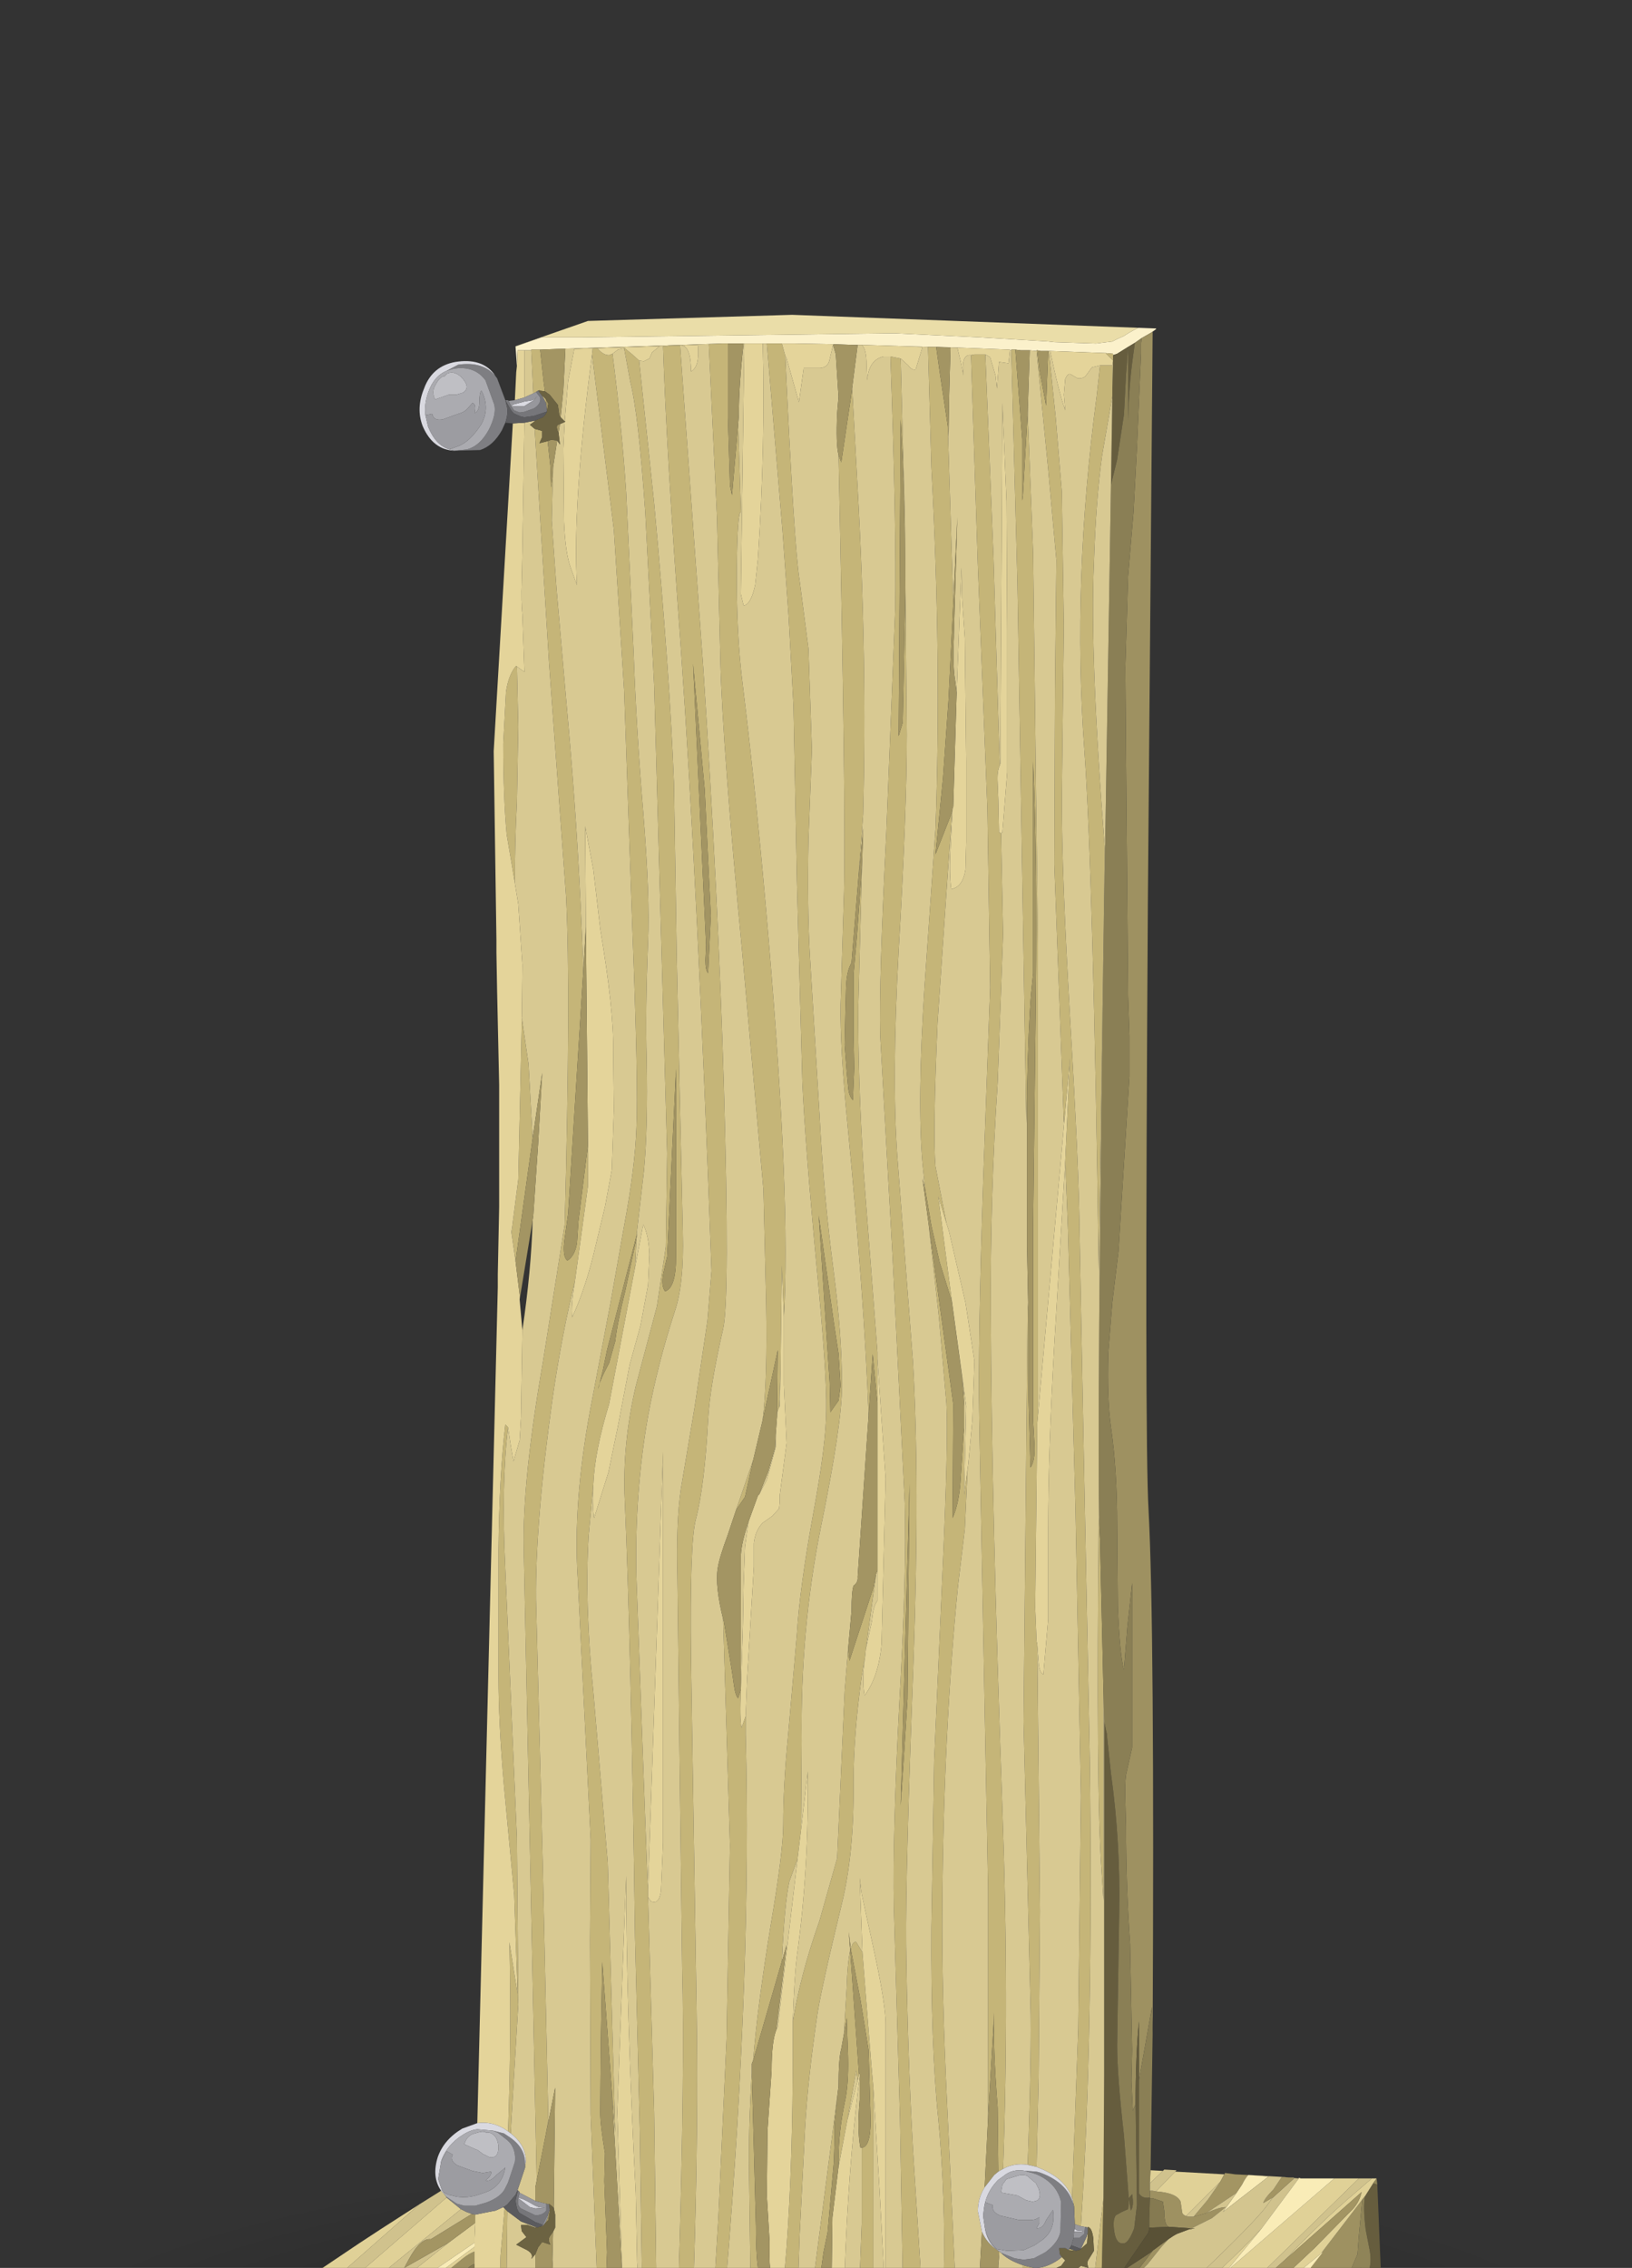 <?xml version="1.0" encoding="UTF-8" standalone="no"?>
<svg xmlns:xlink="http://www.w3.org/1999/xlink" height="166.05px" width="119.5px" xmlns="http://www.w3.org/2000/svg">
  <rect width="100%" height="100%" fill="#333333" stroke="none"/>
  <g transform="matrix(1.0, 0.0, 0.0, 1.0, 0.0, 0.0)">
    <use height="166.05" transform="matrix(1.0, 0.0, 0.0, 1.0, 0.0, 23.0)" width="119.5" xlink:href="#shape0"/>
  </g>
  <defs>
    <g id="shape0" transform="matrix(1.0, 0.0, 0.0, 1.0, 0.0, -23.0)">
      <path d="M0.0 173.55 Q0.0 167.15 17.5 162.6 35.0 158.05 59.75 158.05 84.5 158.05 102.0 162.6 119.5 167.15 119.5 173.55 119.5 179.95 102.0 184.5 84.5 189.05 59.75 189.05 35.0 189.05 17.5 184.5 0.0 179.95 0.0 173.55" fill="url(#gradient0)" fill-rule="evenodd" stroke="none"/>
      <path d="M37.85 26.8 L37.75 25.4 37.75 25.35 37.8 25.35 39.65 24.7 42.55 24.7 65.5 24.4 68.6 24.55 71.75 24.7 74.25 24.85 76.75 25.0 77.2 25.05 80.25 25.15 81.45 25.0 81.85 24.8 82.3 24.6 Q82.65 24.35 83.35 24.0 L84.65 24.05 84.65 24.1 84.3 24.35 83.6 24.75 83.1 25.1 82.6 25.4 81.8 25.9 81.5 26.0 81.5 25.9 80.95 25.85 76.9 25.7 76.85 25.7 76.8 25.7 76.75 25.7 76.2 25.7 75.95 25.65 75.9 25.65 75.9 25.7 75.4 25.65 74.75 25.65 74.35 25.6 74.05 25.6 74.05 25.65 73.95 25.65 73.95 25.6 70.1 25.45 68.55 25.4 68.3 25.4 66.3 25.35 63.1 25.25 62.45 25.25 61.05 25.2 58.2 25.15 52.9 25.15 40.8 25.55 39.55 25.6 38.9 25.6 38.9 25.65 37.9 25.65 37.85 26.8" fill="#fbf1cb" fill-rule="evenodd" stroke="none"/>
      <path d="M84.3 24.35 L84.4 24.3 84.05 66.1 Q83.8 105.5 84.1 110.55 84.55 118.85 84.4 148.9 L84.35 146.95 83.4 152.3 83.4 148.0 Q83.15 150.5 83.15 154.05 L82.95 154.55 82.85 152.35 82.9 150.1 82.75 142.35 Q82.45 138.1 82.45 133.75 L82.4 131.85 Q82.35 130.7 82.45 129.95 L82.9 127.95 82.9 115.9 82.55 119.1 82.3 122.25 Q82.0 121.25 81.85 117.65 L81.8 111.7 Q81.8 107.6 81.35 104.5 81.05 102.45 81.15 99.05 L81.45 95.35 81.9 91.6 82.7 78.8 82.7 75.85 82.6 72.9 82.45 55.45 82.4 48.85 82.6 42.2 83.0 37.5 83.25 32.75 83.55 25.9 83.55 25.15 83.6 24.75 84.3 24.35 M82.5 26.85 L82.6 25.4 82.5 26.85 M88.3 162.05 L88.4 162.0 Q89.3 161.6 89.75 161.6 L88.75 162.4 87.25 163.15 87.15 163.15 85.7 163.05 85.6 163.05 85.5 163.0 Q85.25 162.8 85.25 161.9 L85.15 161.2 84.4 160.95 84.2 160.95 84.2 160.9 84.2 160.4 84.4 160.4 84.65 160.45 Q86.15 160.55 86.45 161.2 L86.55 161.9 Q86.55 162.15 86.85 162.25 L87.05 162.3 87.4 162.3 88.3 162.05 M85.55 163.95 L85.05 164.5 84.05 165.75 82.75 167.05 82.25 167.25 81.85 167.2 81.7 167.15 81.6 167.15 81.8 166.8 81.6 167.15 81.95 167.05 Q82.7 166.85 83.25 166.3 L84.4 164.8 84.45 164.75 85.55 163.95 M94.45 167.95 L94.5 167.9 99.75 161.05 99.5 163.7 99.4 165.05 98.95 166.1 98.6 167.15 99.2 166.65 99.65 166.0 Q99.7 166.65 98.95 167.55 L97.7 168.9 96.55 170.1 Q95.85 170.75 94.65 172.35 L93.5 173.7 92.25 174.95 90.25 177.1 89.75 177.3 Q88.55 178.45 87.9 178.65 L87.85 178.1 Q87.2 178.05 87.2 176.8 L87.3 175.75 87.3 175.7 90.05 172.8 90.9 171.9 90.95 171.85 91.95 170.75 94.45 167.95 M53.2 166.55 L53.25 166.55 54.95 166.6 55.3 166.6 56.2 166.65 54.7 166.65 54.55 166.65 54.3 166.65 53.1 166.7 50.15 166.75 50.0 166.75 49.7 166.7 48.85 166.55 53.2 166.55 M34.7 166.85 L33.95 166.85 33.7 166.85 31.95 166.85 32.55 166.45 33.9 165.35 Q34.35 165.0 34.75 164.85 L34.75 165.8 34.65 165.8 Q34.05 166.1 34.2 166.4 L34.65 166.5 34.7 166.5 34.7 166.85" fill="#9e9161" fill-rule="evenodd" stroke="none"/>
      <path d="M100.85 159.95 L101.15 167.25 98.2 170.95 94.5 175.8 94.45 175.9 92.9 177.9 91.15 179.65 90.25 180.6 86.5 184.35 86.5 183.2 86.55 181.6 86.6 181.55 87.3 181.0 89.85 178.85 93.35 175.1 Q94.1 173.65 94.6 173.0 L96.3 170.5 Q97.15 169.35 98.15 168.55 99.85 167.3 100.2 166.35 100.45 165.7 100.3 164.8 L100.0 163.25 Q99.8 161.6 99.95 160.8 L100.55 159.85 100.85 159.95 M83.15 154.05 Q83.15 150.5 83.4 148.0 L83.4 152.3 83.4 160.6 Q83.65 161.0 84.2 160.9 L84.2 160.95 84.15 162.55 84.15 163.1 84.1 163.45 82.15 166.3 81.8 166.8 81.6 167.15 81.5 167.25 81.3 167.25 80.65 167.25 80.8 160.95 80.85 151.95 80.85 126.1 80.85 126.05 81.0 126.75 81.05 126.95 81.05 127.05 81.35 129.85 Q82.05 134.9 81.95 140.05 L81.8 149.75 Q81.8 151.95 82.3 156.35 L82.45 158.3 82.65 160.95 82.9 160.65 Q83.05 161.55 82.8 161.85 L82.65 160.95 82.65 161.35 82.6 161.75 82.15 161.95 81.7 162.2 Q81.45 162.55 81.6 163.45 81.75 164.35 82.3 164.25 82.65 164.2 83.05 163.15 L83.25 161.45 83.15 154.05 M81.5 26.0 L81.8 25.9 82.6 25.4 83.1 25.1 82.95 26.2 Q82.65 28.35 82.6 30.8 L82.6 25.4 82.5 26.85 82.45 27.45 82.3 30.35 81.8 33.65 81.35 35.5 81.45 29.0 81.45 28.45 81.5 26.4 81.5 26.0" fill="#665d3e" fill-rule="evenodd" stroke="none"/>
      <path d="M80.95 25.85 L81.5 25.9 81.5 26.0 81.5 26.4 80.95 25.85 M81.45 28.45 L81.45 29.0 80.7 33.35 Q80.25 36.55 80.1 41.25 79.8 48.1 80.9 62.1 L80.45 93.05 Q80.05 64.05 79.4 54.9 78.5 42.6 80.3 29.0 L80.55 26.75 81.45 26.75 81.45 28.45 M76.75 25.7 L76.8 25.7 77.3 30.55 77.75 36.0 77.9 45.85 77.75 58.55 Q77.75 64.15 78.35 74.45 79.0 85.35 79.05 90.3 L79.4 108.6 79.8 129.0 Q80.05 148.9 79.2 162.15 L79.15 163.0 78.7 162.85 78.65 161.55 78.6 161.35 78.55 161.1 78.5 160.95 78.95 148.55 79.15 131.5 78.75 110.55 78.2 90.05 78.0 85.0 78.35 77.45 78.0 81.35 77.9 82.2 77.2 63.3 77.25 50.4 77.35 41.0 76.75 34.35 75.9 25.7 75.9 25.65 75.95 25.65 75.95 25.7 76.1 27.05 76.6 29.7 76.75 25.7 M74.05 25.65 L74.05 25.6 74.35 25.6 74.35 25.65 74.6 28.9 74.85 32.15 74.85 36.65 74.9 36.3 75.25 30.2 75.65 40.5 76.0 69.2 76.0 103.65 75.95 104.2 75.8 117.7 75.9 120.15 75.95 120.4 76.15 139.95 76.05 152.05 75.9 158.65 75.25 158.5 Q75.55 149.85 75.45 146.65 L74.95 126.05 75.25 95.35 75.3 96.25 75.3 98.55 75.3 102.05 75.45 107.45 Q75.8 107.0 75.75 105.8 L75.65 104.0 75.65 89.7 75.85 72.7 Q75.95 62.5 75.65 55.75 L75.65 71.25 75.5 72.75 Q75.3 75.1 75.2 79.9 L75.15 82.25 74.5 42.75 74.05 25.65 M71.1 26.0 L71.35 25.95 72.15 25.95 72.75 40.85 73.2 56.05 Q73.0 56.5 73.05 57.3 L73.1 58.55 73.15 60.95 73.3 61.0 73.45 68.4 73.05 79.3 Q72.5 87.55 72.55 96.25 72.6 110.0 73.4 132.45 73.9 146.4 73.45 158.8 L73.1 159.0 73.05 154.3 Q72.7 149.8 72.8 147.35 L72.35 155.05 72.35 138.35 71.7 103.8 Q71.6 98.25 72.0 86.2 L72.5 72.3 72.3 59.25 71.6 41.4 71.1 26.0 M68.3 25.4 L68.55 25.4 68.8 27.2 69.4 31.2 69.8 44.15 69.45 51.3 69.05 56.95 68.5 62.55 69.6 59.75 69.7 59.5 68.65 74.9 Q68.3 83.0 68.5 85.4 L69.3 89.55 68.7 87.6 69.65 94.9 69.7 95.3 68.8 92.4 68.2 89.75 67.75 87.1 67.55 85.2 Q67.15 80.65 67.7 72.2 L68.5 60.7 Q68.95 48.25 68.2 34.25 L67.95 25.4 68.3 25.4 M65.2 26.1 L65.95 26.25 66.25 37.9 66.4 53.8 Q66.4 59.45 65.8 69.65 65.3 78.85 65.7 84.6 L66.85 99.7 Q67.35 108.4 66.9 121.35 66.3 137.15 66.35 142.35 66.45 150.25 66.85 157.35 L67.45 166.8 67.2 166.8 66.1 166.8 65.9 155.15 65.45 139.6 Q65.35 134.45 65.85 124.7 66.4 115.05 66.25 110.05 L65.35 91.9 64.45 75.8 Q64.35 71.85 64.9 60.95 L65.55 44.6 Q65.65 38.8 65.2 26.1 M69.1 166.85 Q69.25 160.95 68.7 155.1 68.15 149.8 68.2 141.1 L68.4 128.95 69.0 115.4 Q69.45 105.6 69.3 102.75 L68.75 96.45 68.0 89.65 69.8 102.8 69.75 111.15 Q70.25 110.05 70.35 108.15 L70.55 105.05 70.6 104.55 70.6 109.45 70.85 107.55 70.65 111.95 70.15 116.1 Q69.1 126.65 69.0 139.5 68.95 145.8 69.35 154.05 L69.95 166.9 69.2 166.85 69.1 166.85 M61.4 33.3 L61.6 33.85 62.15 30.15 62.3 29.15 62.4 28.45 62.8 35.75 Q63.5 48.25 63.2 59.65 L62.85 64.35 62.35 70.5 Q62.0 71.05 61.95 72.3 L61.9 74.2 61.85 76.5 62.0 78.45 62.1 79.55 Q62.15 80.25 62.45 80.55 L62.55 78.2 62.5 75.8 62.5 71.35 62.75 68.5 63.05 64.4 63.15 62.5 63.15 62.05 62.85 73.6 Q62.8 78.6 63.25 85.95 L64.25 99.0 64.25 99.5 64.25 102.7 63.9 99.15 63.6 103.65 Q63.3 95.2 62.05 82.25 61.5 76.65 61.55 73.55 L61.8 65.3 Q61.95 59.4 61.4 33.3 M63.35 121.25 L63.1 122.7 Q62.5 127.05 62.5 130.45 62.55 135.65 61.65 139.35 60.1 145.75 59.85 147.5 59.15 152.25 58.95 155.8 L58.55 163.7 58.45 166.65 57.45 166.65 57.45 166.3 57.6 164.5 Q58.05 158.25 58.05 150.0 L58.05 148.05 Q58.6 144.6 60.0 140.65 L61.3 136.05 61.85 123.8 62.1 120.75 62.2 121.6 63.95 116.25 64.15 115.25 63.4 120.75 63.35 121.25 M59.6 166.65 L61.35 153.15 61.1 155.55 61.1 156.95 61.05 158.35 60.6 163.45 60.3 164.9 60.1 166.35 60.1 166.65 59.6 166.65 M61.8 148.9 L62.0 145.5 Q62.05 143.75 62.25 142.8 L62.9 151.9 62.8 152.35 62.7 151.6 62.05 155.2 61.4 158.65 61.4 158.1 Q61.4 156.15 61.85 153.95 62.15 152.65 62.1 150.6 L62.0 147.75 61.8 148.9 M62.3 142.7 Q62.45 142.1 62.7 142.2 L63.15 142.95 63.8 151.15 63.95 152.85 63.95 166.7 62.95 166.7 63.1 162.75 63.1 157.25 Q63.75 157.2 63.75 155.25 L63.6 150.1 63.0 146.4 62.3 142.7 M80.5 111.95 L80.55 112.8 80.55 112.95 80.8 123.85 80.8 139.15 80.65 136.8 Q80.25 131.35 80.45 111.1 L80.5 111.95 M80.8 160.95 L80.65 167.25 80.05 167.25 80.8 160.95 M66.3 43.35 Q66.3 36.6 65.95 30.7 L65.8 53.9 66.1 52.9 66.15 50.65 66.3 43.35 M57.25 25.15 L57.5 26.05 Q58.15 40.1 58.55 42.5 L59.2 47.5 59.45 54.9 59.2 61.45 Q59.1 66.3 59.3 69.9 L60.0 81.45 Q60.3 87.45 61.05 93.15 61.65 97.7 61.65 101.5 61.65 104.3 60.1 111.85 58.6 119.3 58.7 127.45 L58.65 134.0 58.4 136.1 57.8 137.75 Q57.45 139.3 57.25 143.6 L55.15 150.85 Q55.45 146.95 56.45 140.85 57.35 135.55 57.35 133.6 57.35 130.7 57.7 127.15 L58.35 119.65 Q58.55 116.3 59.55 110.8 60.5 105.7 60.5 103.2 60.55 100.6 59.8 92.8 58.95 83.7 58.75 79.25 L58.35 64.45 58.1 51.7 57.75 45.2 57.3 38.9 56.15 25.15 57.25 25.15 M52.9 25.15 L53.3 25.15 53.3 30.6 53.45 35.55 53.6 36.25 54.05 31.05 54.25 37.5 Q54.0 37.4 53.95 41.45 53.9 46.4 54.4 50.25 55.45 58.85 56.3 69.0 57.9 88.0 57.4 96.4 L57.25 92.65 57.15 100.4 57.05 103.05 Q56.9 103.35 56.9 103.6 L56.95 98.85 55.85 103.95 Q56.2 100.95 56.1 95.5 L55.9 87.1 54.35 69.75 Q52.9 54.6 52.75 48.45 L52.5 37.9 51.9 25.2 52.9 25.15 M54.6 125.65 L54.6 127.0 Q55.05 144.1 53.2 166.55 L52.7 166.55 52.6 166.55 52.35 166.5 52.6 162.4 53.2 149.3 53.45 135.1 52.95 118.55 53.0 118.7 53.6 122.4 53.75 123.45 Q53.85 124.15 54.05 124.35 L54.25 123.7 Q54.15 125.8 54.3 126.5 L54.6 125.65 M54.95 166.6 L54.85 159.0 Q54.8 155.75 55.05 151.8 L55.2 157.4 55.35 163.0 Q55.35 165.55 55.6 166.6 L55.3 166.6 54.95 166.6 M49.0 25.3 L49.8 25.3 51.5 48.95 Q52.6 65.9 53.0 79.4 53.45 95.05 52.95 97.3 52.0 101.4 51.85 103.9 51.6 108.75 50.95 111.25 50.5 112.9 50.6 121.5 L51.0 146.85 Q51.15 155.65 50.8 166.45 L49.7 166.45 Q50.15 151.55 49.95 144.05 L49.75 128.05 49.6 115.4 Q49.5 111.45 49.85 109.05 L50.85 103.1 51.8 96.7 52.1 93.05 Q51.1 65.2 49.85 47.4 48.8 33.15 48.55 25.35 L48.85 25.35 49.0 25.3 M43.75 25.5 Q44.15 26.0 44.6 26.0 L44.85 25.9 Q45.55 31.4 45.85 36.05 L46.4 47.85 Q46.6 53.5 47.1 59.45 47.6 65.7 47.45 69.0 47.25 74.0 47.35 77.55 47.45 82.55 47.15 85.75 L46.6 90.5 44.45 98.85 44.15 100.3 43.8 101.7 Q43.85 101.2 44.6 99.8 L45.05 98.2 Q45.2 96.85 45.8 94.45 L46.6 90.7 46.5 92.8 44.6 102.8 Q43.55 106.25 43.45 108.65 L43.1 112.45 Q42.8 117.5 43.45 123.9 L44.5 136.35 45.05 156.15 44.8 153.05 44.1 143.65 44.0 149.15 43.95 154.6 Q43.95 155.6 44.3 157.65 L44.25 159.7 44.45 164.9 44.4 166.3 43.7 166.3 43.25 154.8 43.2 142.05 43.25 134.7 42.3 115.5 Q41.95 110.1 43.2 103.3 L44.7 95.4 45.7 89.75 Q46.5 85.5 46.6 82.55 46.75 79.6 46.3 67.9 L45.7 50.55 44.95 38.8 43.35 25.95 43.4 25.5 43.75 25.5 M45.7 25.5 L45.75 25.5 46.3 25.95 46.8 26.4 47.9 36.85 Q49.05 49.45 49.35 57.35 L49.55 69.95 50.0 90.3 Q50.1 94.0 49.4 96.05 48.15 99.9 47.45 103.7 46.45 109.4 46.6 115.5 L47.4 137.45 47.45 138.3 47.45 138.85 47.45 138.9 47.9 154.65 48.05 166.4 47.0 166.35 46.85 156.1 46.5 141.9 Q46.2 120.25 45.75 109.9 45.55 105.8 46.55 101.5 L48.1 95.65 48.75 91.3 48.85 84.45 47.9 50.2 47.25 37.55 Q46.75 30.3 46.15 27.95 L45.7 25.5 M39.55 25.6 L39.8 27.9 39.9 28.65 39.5 28.6 39.5 28.55 39.45 28.6 39.4 28.6 39.25 28.7 39.05 28.8 38.9 25.65 38.9 25.6 39.55 25.6 M40.5 34.2 L40.4 38.1 40.75 43.1 41.75 54.6 Q42.4 62.3 42.7 70.7 L42.7 71.25 41.6 88.85 41.35 90.65 Q41.15 92.0 41.55 92.3 42.1 91.95 42.25 91.0 L42.35 89.45 43.05 83.85 43.05 86.85 42.1 93.8 Q41.15 97.65 40.45 102.45 39.2 111.45 39.25 117.1 L39.75 136.75 40.15 155.25 39.95 156.35 39.3 159.65 38.35 113.35 Q38.25 108.35 39.75 99.75 L41.35 89.65 Q41.8 72.6 41.45 65.65 L40.2 48.5 39.15 31.4 39.7 31.55 39.7 32.0 39.5 32.45 40.1 32.3 40.3 34.15 40.35 35.7 40.45 34.95 40.5 34.2 M37.15 161.9 L37.1 166.7 36.7 166.75 36.6 166.75 36.65 165.15 36.95 161.7 37.15 161.9 M53.9 110.55 L55.15 106.9 54.55 109.6 53.9 110.55 M51.65 70.3 Q51.65 71.05 51.85 71.25 L52.05 67.05 51.6 57.8 50.75 48.6 51.7 69.2 51.65 70.3 M39.7 29.0 L39.8 29.05 39.95 29.2 40.0 29.6 39.85 29.25 39.7 29.0 M39.75 30.55 L39.15 30.8 39.15 30.85 39.15 30.8 39.75 30.55 M37.85 48.8 L37.95 53.2 37.85 58.75 Q37.7 61.6 37.7 64.65 L37.1 61.1 Q36.85 58.35 36.85 54.45 L37.05 50.65 Q37.25 49.35 37.8 48.75 L37.85 48.8 M38.2 75.1 L38.2 74.45 38.7 77.9 39.0 83.35 37.75 92.35 37.5 90.6 37.45 90.2 37.5 89.85 37.95 86.35 38.2 75.1 M37.2 104.5 Q36.7 108.65 37.0 114.85 L37.85 134.55 37.95 146.5 37.9 146.0 37.95 146.75 37.45 155.2 37.4 156.2 37.2 156.05 Q37.45 149.1 37.3 142.2 L37.9 146.0 37.65 138.75 36.9 130.75 Q36.5 126.15 36.5 122.75 L36.5 113.5 Q36.55 108.15 37.0 104.3 L37.2 104.5 M48.55 93.3 Q48.4 94.15 48.7 94.55 49.5 94.3 49.5 92.05 L49.5 78.25 48.85 92.0 48.55 93.3 M61.05 96.8 L59.95 89.0 60.75 101.2 60.8 103.4 61.4 102.55 61.55 101.45 61.4 99.1 61.05 96.8 M70.6 102.95 L70.45 100.85 70.6 102.15 70.6 102.95 M65.95 132.2 L66.15 129.25 66.45 124.4 66.6 108.65 65.95 132.2 M74.9 165.85 L75.25 165.95 75.7 166.05 75.65 167.1 75.25 167.05 74.85 167.05 74.9 165.85 M78.25 164.75 L78.3 164.65 78.8 164.8 78.25 164.75 M78.9 166.1 L78.8 167.2 77.85 167.15 77.95 166.4 78.05 166.45 Q78.55 166.75 78.35 167.1 L78.8 166.3 78.9 166.1 M73.1 164.8 L73.15 164.85 73.2 164.85 73.1 165.9 73.1 164.8" fill="#c5b578" fill-rule="evenodd" stroke="none"/>
      <path d="M37.75 25.35 L43.05 23.5 58.0 23.05 84.65 24.05 83.35 24.0 Q82.65 24.35 82.3 24.6 L81.85 24.8 81.45 25.0 80.25 25.15 77.2 25.05 76.75 25.0 74.25 24.85 71.75 24.7 68.6 24.55 65.5 24.4 42.55 24.7 39.65 24.7 37.8 25.35 37.75 25.35" fill="#eadda8" fill-rule="evenodd" stroke="none"/>
      <path d="M84.4 148.9 L84.25 158.9 84.2 159.85 84.2 160.4 84.2 160.9 Q83.65 161.0 83.4 160.6 L83.4 152.3 84.35 146.95 84.4 148.9 M83.6 24.75 L83.55 25.15 83.55 25.9 83.25 32.75 83.0 37.5 82.6 42.2 82.4 48.85 82.45 55.45 82.6 72.9 82.7 75.85 82.7 78.8 81.9 91.6 81.45 95.35 81.15 99.05 Q81.05 102.45 81.35 104.5 81.8 107.6 81.8 111.7 L81.85 117.65 Q82.0 121.25 82.3 122.25 L82.55 119.1 82.9 115.9 82.9 127.95 82.45 129.95 Q82.35 130.7 82.4 131.85 L82.45 133.75 Q82.45 138.1 82.75 142.35 L82.9 150.1 82.85 152.35 82.95 154.55 83.15 154.05 83.25 161.45 83.05 163.15 Q82.65 164.2 82.3 164.25 81.75 164.35 81.6 163.45 81.45 162.55 81.7 162.2 L82.15 161.95 82.6 161.75 82.65 161.35 82.65 160.95 82.8 161.85 Q83.05 161.55 82.9 160.65 L82.65 160.95 82.45 158.3 82.3 156.35 Q81.8 151.95 81.8 149.75 L81.95 140.05 Q82.05 134.9 81.35 129.85 L81.05 127.05 81.05 126.95 81.0 126.75 80.85 126.05 80.8 123.85 80.55 112.95 80.55 112.8 80.5 111.95 Q80.3 104.6 80.85 66.3 L81.35 35.5 81.8 33.65 82.3 30.35 82.45 27.45 82.5 26.85 82.6 25.4 82.6 30.8 Q82.65 28.35 82.95 26.2 L83.1 25.1 83.6 24.75" fill="#8a7f55" fill-rule="evenodd" stroke="none"/>
      <path d="M81.5 26.4 L81.45 28.45 81.45 26.75 81.5 26.4 M81.45 29.0 L81.35 35.5 80.85 66.3 Q80.3 104.6 80.5 111.95 L80.45 111.1 Q80.25 131.35 80.65 136.8 L80.8 139.15 80.8 123.85 80.85 126.05 80.85 126.1 80.85 151.95 80.8 160.95 80.05 167.25 79.0 167.2 78.8 167.2 78.9 166.1 79.15 165.9 79.7 166.05 Q79.55 165.65 79.7 165.45 L80.1 164.8 80.05 163.85 Q79.95 163.1 79.65 163.05 L79.65 163.1 79.45 163.05 79.15 163.0 79.2 162.15 Q80.05 148.9 79.8 129.0 L79.4 108.6 79.05 90.3 Q79.0 85.35 78.35 74.45 77.75 64.15 77.75 58.55 L77.9 45.85 77.75 36.0 77.3 30.55 76.8 25.7 76.85 25.7 76.9 25.7 Q77.5 28.6 78.0 30.05 L77.9 28.9 78.0 27.75 Q78.2 27.3 78.4 27.4 L78.9 27.7 Q79.35 27.75 79.55 27.45 L79.95 26.9 80.55 26.75 80.3 29.0 Q78.5 42.6 79.4 54.9 80.05 64.05 80.45 93.05 L80.9 62.1 Q79.8 48.1 80.1 41.25 80.25 36.55 80.7 33.35 L81.45 29.0 M75.9 25.7 L76.75 34.35 77.35 41.0 77.25 50.4 77.2 63.3 77.9 82.2 78.0 81.35 76.0 103.65 76.0 69.2 75.65 40.5 75.25 30.2 75.4 25.65 75.9 25.7 M78.0 85.0 L78.2 90.05 78.75 110.55 79.15 131.5 78.95 148.55 78.5 160.95 Q78.0 159.45 76.0 158.7 L75.9 158.65 76.05 152.05 76.15 139.95 75.95 120.4 76.05 121.7 Q76.1 122.45 76.4 122.6 L76.75 118.55 76.75 111.9 Q76.75 106.4 77.2 98.45 L78.0 85.0 M73.95 25.65 L74.05 25.65 74.5 42.75 75.15 82.25 75.2 79.9 75.2 91.3 75.3 96.25 75.25 95.35 74.95 126.05 75.45 146.65 Q75.55 149.85 75.25 158.5 74.25 158.35 73.45 158.8 73.9 146.4 73.4 132.45 72.6 110.0 72.55 96.25 72.5 87.55 73.05 79.3 L73.45 68.4 73.3 61.0 73.4 60.95 73.75 56.55 73.75 46.15 73.7 36.7 73.4 29.5 73.25 55.9 73.2 56.05 72.75 40.85 72.15 25.95 72.5 26.15 72.9 27.5 73.0 28.45 73.15 26.5 73.85 26.6 73.95 25.65 M70.1 25.45 L70.35 26.5 70.55 27.5 Q70.45 26.6 70.6 26.3 70.75 25.95 71.1 26.0 L71.6 41.4 72.3 59.25 72.5 72.3 72.0 86.2 Q71.6 98.25 71.7 103.8 L72.35 138.35 72.35 155.05 72.1 160.15 Q71.6 160.95 71.6 161.9 L71.9 163.4 71.7 166.95 69.95 166.9 69.35 154.05 Q68.95 145.8 69.0 139.5 69.1 126.65 70.15 116.1 L70.65 111.95 70.85 107.55 70.9 107.2 71.2 103.95 71.35 99.65 70.7 95.4 69.5 90.2 69.3 89.55 68.5 85.4 Q68.3 83.0 68.65 74.9 L69.7 59.5 69.75 59.2 69.6 62.15 Q69.5 63.95 69.65 65.1 70.5 64.95 70.7 63.65 L70.75 61.65 70.75 55.75 70.65 46.75 70.45 43.8 70.4 41.55 70.05 50.75 69.95 49.9 Q69.75 48.8 69.85 46.65 L69.85 46.45 70.1 37.85 69.8 44.15 69.4 31.2 69.45 31.95 69.5 29.0 69.6 25.45 68.55 25.4 70.1 25.45 M66.3 25.35 L68.3 25.4 67.95 25.4 68.2 34.25 Q68.95 48.25 68.5 60.7 L67.7 72.2 Q67.15 80.65 67.55 85.2 L67.75 87.1 67.55 86.3 68.0 89.65 68.75 96.45 69.3 102.75 Q69.45 105.6 69.0 115.4 L68.4 128.95 68.2 141.1 Q68.15 149.8 68.7 155.1 69.25 160.95 69.1 166.85 L67.2 166.8 67.45 166.8 66.85 157.35 Q66.45 150.25 66.35 142.35 66.3 137.15 66.9 121.35 67.35 108.4 66.85 99.7 L65.7 84.6 Q65.3 78.85 65.8 69.65 66.4 59.45 66.4 53.8 L66.25 37.9 65.95 26.25 66.5 26.75 Q66.8 27.15 67.05 27.05 L67.55 25.4 66.3 25.35 M63.1 25.25 L63.15 25.3 Q63.45 25.65 63.45 26.7 L63.5 27.85 Q63.6 26.35 64.7 26.1 L65.2 26.1 Q65.65 38.8 65.55 44.6 L64.9 60.95 Q64.35 71.85 64.45 75.8 L65.35 91.9 66.25 110.05 Q66.4 115.05 65.85 124.7 65.35 134.45 65.45 139.6 L65.9 155.15 66.1 166.8 64.85 166.75 64.85 148.2 Q64.85 146.85 64.1 143.3 L63.1 138.7 62.95 137.5 63.15 142.95 62.7 142.2 Q62.45 142.1 62.3 142.7 L62.15 141.45 62.25 142.8 Q62.05 143.75 62.0 145.5 L61.8 148.9 61.6 150.0 Q61.4 150.7 61.4 152.75 L61.35 153.15 59.6 166.65 58.95 166.65 58.45 166.65 58.55 163.7 58.95 155.8 Q59.15 152.25 59.85 147.5 60.1 145.75 61.65 139.35 62.55 135.65 62.5 130.45 62.5 127.05 63.1 122.7 L63.35 121.25 Q63.1 122.9 63.3 124.15 64.35 122.75 64.55 120.35 L64.85 108.25 64.5 103.2 64.25 99.5 64.25 99.0 63.25 85.95 Q62.8 78.6 62.85 73.6 L63.15 62.05 63.15 62.5 63.2 60.65 62.85 64.35 63.2 59.65 Q63.5 48.25 62.8 35.75 L62.4 28.45 62.3 29.15 62.8 25.25 62.45 25.25 63.1 25.25 M61.0 25.25 L61.2 25.95 61.4 29.05 61.3 30.25 Q61.2 32.55 61.4 33.3 61.95 59.4 61.8 65.3 L61.55 73.55 Q61.5 76.65 62.05 82.25 63.3 95.2 63.6 103.65 L62.8 115.45 Q62.85 115.85 62.5 116.1 62.35 116.5 62.35 117.95 L62.1 120.75 61.85 123.8 61.3 136.05 60.0 140.65 Q58.6 144.6 58.05 148.05 58.15 144.85 58.35 143.25 59.25 136.7 59.15 129.7 L58.65 134.0 58.7 127.45 Q58.6 119.3 60.1 111.85 61.65 104.3 61.65 101.5 61.65 97.7 61.05 93.15 60.3 87.45 60.0 81.45 L59.3 69.9 Q59.1 66.3 59.2 61.45 L59.45 54.9 59.2 47.5 58.55 42.5 Q58.15 40.1 57.5 26.05 L57.6 26.25 58.5 29.45 58.85 26.95 60.05 26.95 Q60.65 26.9 60.75 26.3 L61.0 25.25 M57.25 25.15 L56.15 25.15 57.3 38.9 57.75 45.2 58.1 51.7 58.35 64.45 58.75 79.25 Q58.95 83.7 59.8 92.8 60.55 100.6 60.5 103.2 60.5 105.7 59.55 110.8 58.55 116.3 58.35 119.65 L57.7 127.15 Q57.35 130.7 57.35 133.6 57.35 135.55 56.45 140.85 55.45 146.95 55.15 150.85 L55.05 151.1 55.05 151.8 Q54.8 155.75 54.85 159.0 L54.95 166.6 53.25 166.55 53.2 166.55 Q55.05 144.1 54.6 127.0 L54.6 125.65 54.65 124.3 54.7 123.0 55.2 114.7 55.2 113.0 Q55.3 112.05 55.85 111.5 L56.55 111.0 57.05 110.45 57.1 109.95 57.1 109.45 57.6 105.65 57.4 101.4 57.4 96.4 Q57.9 88.0 56.3 69.0 55.45 58.85 54.4 50.25 53.9 46.4 53.95 41.45 54.0 37.4 54.25 37.5 L54.05 31.05 54.1 30.45 Q54.1 28.2 54.45 25.15 L53.3 25.15 52.9 25.15 58.2 25.15 57.25 25.15 M57.25 143.6 Q57.45 139.3 57.8 137.75 L58.4 136.1 56.95 148.4 56.85 148.6 57.6 142.4 57.25 143.6 M54.5 25.15 L54.25 43.5 54.45 44.35 Q55.0 44.25 55.3 42.8 L55.5 40.9 Q56.05 32.5 55.85 25.15 L54.5 25.15 M52.9 25.15 L51.9 25.2 52.5 37.9 52.75 48.45 Q52.9 54.6 54.35 69.75 L55.9 87.1 56.1 95.5 Q56.2 100.95 55.85 103.95 L55.15 106.9 53.9 110.55 53.3 112.35 Q52.65 114.1 52.55 114.85 52.35 116.1 52.95 118.55 L53.45 135.1 53.2 149.3 52.6 162.4 52.35 166.5 52.6 166.55 47.45 166.4 Q40.6 166.2 38.95 166.45 L38.25 166.55 37.1 166.7 37.15 161.9 38.15 162.65 39.2 163.05 39.2 163.1 38.6 162.9 38.15 162.9 38.2 163.35 38.55 163.8 37.8 164.35 38.6 164.75 Q39.1 165.05 38.9 165.4 L39.2 165.05 39.2 166.4 40.5 166.3 40.45 165.45 40.5 163.4 40.65 163.1 40.65 162.15 40.55 161.65 40.65 152.85 39.95 156.35 40.15 155.25 39.75 136.75 39.25 117.1 Q39.2 111.45 40.45 102.45 41.15 97.65 42.1 93.8 41.8 95.6 41.9 96.45 42.95 94.15 43.65 91.05 L44.3 88.35 44.8 85.65 44.95 81.25 44.9 76.85 Q44.95 74.0 43.95 68.0 L43.45 63.7 42.85 60.5 42.9 67.85 42.7 71.25 42.7 70.7 Q42.4 62.3 41.75 54.6 L40.75 43.1 40.4 38.1 40.5 34.2 40.8 32.25 41.0 32.55 40.9 31.7 41.0 31.05 41.35 30.9 41.25 32.85 41.3 38.2 Q41.4 40.55 41.8 41.6 L42.25 42.85 Q41.9 37.0 43.35 25.95 L44.95 38.8 45.7 50.55 46.3 67.9 Q46.75 79.6 46.6 82.55 46.5 85.5 45.7 89.75 L44.7 95.4 43.2 103.3 Q41.95 110.1 42.3 115.5 L43.25 134.7 43.2 142.05 43.25 154.8 43.7 166.3 44.4 166.3 45.55 166.3 44.8 153.05 45.05 156.15 44.5 136.35 43.45 123.9 Q42.8 117.5 43.1 112.45 L43.45 108.65 Q43.35 110.05 43.5 111.15 L44.55 107.8 45.25 104.4 46.1 99.95 46.9 97.05 47.45 94.1 47.55 91.85 Q47.5 90.45 47.1 89.65 L46.5 92.8 46.6 90.7 46.65 90.3 46.6 90.5 47.15 85.75 Q47.45 82.55 47.35 77.55 47.25 74.0 47.45 69.0 47.6 65.7 47.1 59.45 46.6 53.5 46.4 47.85 L45.85 36.05 Q45.55 31.4 44.85 25.9 L45.25 25.6 45.7 25.5 46.15 27.95 Q46.75 30.3 47.25 37.55 L47.9 50.2 48.85 84.45 48.75 91.3 48.1 95.65 46.55 101.5 Q45.55 105.8 45.75 109.9 46.2 120.25 46.5 141.9 L46.85 156.1 47.0 166.35 48.05 166.4 47.9 154.65 47.45 138.9 47.65 139.2 Q48.25 139.5 48.4 138.45 L48.55 134.9 48.55 106.3 47.45 138.3 47.4 137.45 46.6 115.5 Q46.45 109.4 47.45 103.7 48.15 99.9 49.4 96.05 50.1 94.0 50.0 90.3 L49.55 69.95 49.35 57.35 Q49.05 49.45 47.9 36.85 L46.8 26.4 47.15 26.45 47.55 26.25 47.75 25.8 48.3 25.35 43.75 25.5 43.4 25.5 42.05 25.55 41.6 27.9 41.35 30.85 41.05 30.55 41.25 28.55 41.4 25.55 40.8 25.55 52.9 25.15 M57.05 103.05 L57.15 100.4 57.1 102.95 57.05 103.05 M49.0 25.3 L48.85 25.35 48.55 25.35 Q48.8 33.15 49.85 47.4 51.1 65.2 52.1 93.05 L51.8 96.7 50.85 103.1 49.85 109.05 Q49.5 111.45 49.6 115.4 L49.75 128.05 49.95 144.05 Q50.15 151.55 49.7 166.45 L50.8 166.45 Q51.15 155.65 51.0 146.85 L50.6 121.5 Q50.5 112.9 50.95 111.25 51.6 108.75 51.85 103.9 52.0 101.4 52.95 97.3 53.45 95.05 53.0 79.4 52.6 65.9 51.5 48.95 L49.8 25.3 49.0 25.3 M50.1 25.35 Q50.6 25.65 50.6 27.2 51.25 26.85 51.1 25.25 L49.9 25.3 50.1 25.35 M38.9 25.65 L39.05 28.8 38.4 29.1 38.4 25.65 37.9 25.65 38.9 25.65 M39.15 30.85 L38.8 31.1 39.15 31.4 40.2 48.5 41.45 65.65 Q41.8 72.6 41.35 89.65 L39.75 99.75 Q38.25 108.35 38.35 113.35 L39.3 159.65 39.2 160.15 39.2 161.15 38.05 160.55 38.05 160.5 37.9 160.35 38.45 158.7 38.45 158.5 38.5 158.3 Q38.55 157.1 37.4 156.2 L37.45 155.2 37.95 146.75 37.9 146.0 37.95 146.5 37.85 134.55 37.0 114.85 Q36.7 108.65 37.2 104.5 L37.4 105.85 37.6 107.0 38.05 105.45 38.15 103.75 38.25 97.4 Q38.9 93.0 39.0 89.35 L39.05 89.0 39.4 83.8 39.7 78.55 39.0 83.35 38.7 77.9 38.2 74.45 38.2 75.1 38.25 70.65 37.95 66.2 37.7 64.65 Q37.7 61.6 37.85 58.75 L37.95 53.2 37.85 48.8 38.4 49.2 38.25 45.0 Q38.15 44.05 38.2 42.65 L38.25 40.35 38.4 30.95 38.65 30.9 39.15 30.8 39.15 30.85 M37.5 90.6 L37.4 89.9 37.45 90.2 37.5 90.6 M69.7 95.3 L69.65 94.9 70.75 102.95 70.6 109.45 70.6 104.55 70.6 102.95 70.6 102.15 70.45 100.85 69.7 95.3 M54.8 111.45 L54.55 113.25 54.45 116.1 54.4 119.0 54.25 123.7 54.25 113.85 Q54.3 112.9 54.8 111.45 M56.8 105.05 L56.8 105.95 56.15 108.35 55.6 109.4 56.25 107.75 56.75 106.0 56.8 105.05 M64.15 115.25 L64.25 115.0 64.25 117.2 Q63.95 117.55 63.85 118.65 L63.4 120.75 64.15 115.25 M63.1 157.25 L63.1 162.75 62.95 166.7 63.95 166.7 63.95 152.85 64.4 160.3 64.75 166.75 62.95 166.7 61.85 166.7 61.85 166.45 Q62.1 159.05 62.85 152.8 L62.95 152.05 62.95 153.75 Q62.75 156.0 63.0 157.25 L63.1 157.25 M57.45 166.3 L57.45 166.65 57.35 166.65 56.2 166.65 55.3 166.6 55.6 166.6 56.5 166.6 57.35 166.65 57.45 166.3 M46.65 165.6 L46.55 160.55 Q45.85 147.0 45.85 137.35 L45.2 154.6 45.4 161.1 45.55 166.3 46.7 166.35 46.65 165.6 M60.5 166.65 L60.9 166.65 61.6 166.7 60.5 166.65 M73.3 164.95 Q73.85 165.5 74.9 165.85 L74.85 167.05 73.1 167.0 73.1 165.9 73.2 164.85 73.3 164.95 M75.7 166.05 Q76.55 166.1 77.5 165.45 L77.75 165.25 78.0 165.5 77.7 165.9 77.25 166.1 77.95 166.4 77.85 167.15 75.85 167.1 75.65 167.1 75.7 166.05 M62.8 152.35 L62.05 155.2 62.7 151.6 62.8 152.35 M79.65 163.45 L79.65 163.65 79.6 164.25 79.1 164.7 79.15 164.65 79.55 163.8 79.65 163.45 M34.95 166.85 L34.7 166.85 36.1 166.8 35.8 166.8 35.4 166.85 34.95 166.85" fill="#d8c992" fill-rule="evenodd" stroke="none"/>
      <path d="M34.95 155.45 L36.45 94.25 36.45 93.9 36.45 93.3 36.55 88.35 36.55 79.45 36.4 72.55 36.35 69.75 36.35 69.15 36.35 68.8 36.15 55.0 37.55 31.0 38.4 30.95 38.25 40.35 38.2 42.65 Q38.15 44.05 38.25 45.0 L38.4 49.2 37.85 48.8 37.8 48.75 Q37.25 49.35 37.05 50.65 L36.85 54.45 Q36.85 58.35 37.1 61.1 L37.7 64.65 37.95 66.2 38.25 70.65 38.2 75.1 37.95 86.35 37.5 89.85 37.45 90.2 37.4 89.9 37.5 90.6 37.75 92.35 38.05 94.8 38.05 95.15 38.25 97.4 38.15 103.75 38.05 105.45 37.6 107.0 37.4 105.85 37.2 104.5 37.0 104.3 Q36.55 108.15 36.5 113.5 L36.5 122.75 Q36.5 126.15 36.9 130.75 L37.65 138.75 37.9 146.0 37.3 142.2 Q37.45 149.1 37.2 156.05 L36.9 155.85 Q35.95 155.3 34.95 155.45 M37.7 29.3 L37.8 27.25 37.85 26.8 37.9 25.65 38.4 25.65 38.4 29.1 37.7 29.3 M81.5 26.4 L81.45 26.75 80.55 26.75 79.95 26.9 79.55 27.45 Q79.35 27.75 78.9 27.7 L78.4 27.4 Q78.2 27.3 78.0 27.75 L77.9 28.9 78.0 30.05 Q77.5 28.6 76.9 25.7 L80.95 25.85 81.5 26.4 M78.0 81.35 L78.35 77.45 78.0 85.0 77.2 98.45 Q76.75 106.4 76.75 111.9 L76.75 118.55 76.4 122.6 Q76.1 122.45 76.05 121.7 L75.95 120.4 75.9 120.15 75.8 117.7 75.95 104.2 76.0 103.65 78.0 81.35 M70.1 25.45 L73.95 25.6 73.95 25.65 73.85 26.6 73.15 26.5 73.0 28.45 72.9 27.5 72.5 26.15 72.15 25.95 71.35 25.95 71.1 26.0 Q70.75 25.95 70.6 26.3 70.45 26.6 70.55 27.5 L70.35 26.5 70.1 25.45 M66.3 25.35 L67.55 25.4 67.05 27.05 Q66.8 27.15 66.5 26.75 L65.95 26.25 65.2 26.1 64.7 26.1 Q63.6 26.35 63.5 27.85 L63.45 26.7 Q63.45 25.65 63.15 25.3 L63.1 25.25 66.3 25.35 M70.05 50.75 L70.4 41.55 70.45 43.8 70.65 46.75 70.75 55.75 70.75 61.65 70.7 63.65 Q70.5 64.95 69.65 65.1 69.5 63.95 69.6 62.15 L69.75 59.2 69.8 59.05 70.05 50.75 M69.3 89.55 L69.5 90.2 70.7 95.4 71.35 99.65 71.2 103.95 70.9 107.2 70.85 107.55 70.6 109.45 70.75 102.95 69.65 94.9 68.7 87.6 69.3 89.55 M61.05 25.2 L61.0 25.25 60.75 26.3 Q60.65 26.9 60.05 26.95 L58.85 26.95 58.5 29.45 57.6 26.25 57.5 26.05 57.25 25.15 58.2 25.15 61.05 25.2 M64.25 99.5 L64.5 103.2 64.85 108.25 64.55 120.35 Q64.35 122.75 63.3 124.15 63.1 122.9 63.35 121.25 L63.4 120.75 63.85 118.65 Q63.95 117.55 64.25 117.2 L64.25 115.0 64.25 102.7 64.25 99.5 M63.15 142.95 L62.95 137.5 63.1 138.7 64.1 143.3 Q64.85 146.85 64.85 148.2 L64.85 166.75 64.75 166.75 64.4 160.3 63.95 152.85 63.8 151.15 63.15 142.95 M73.2 56.05 L73.25 55.9 73.4 29.5 73.7 36.7 73.75 46.15 73.75 56.55 73.4 60.95 73.3 61.0 73.15 60.95 73.1 58.55 73.05 57.3 Q73.0 56.5 73.2 56.05 M58.4 136.1 L58.65 134.0 59.15 129.7 Q59.25 136.7 58.35 143.25 58.15 144.85 58.05 148.05 L58.05 150.0 Q58.05 158.25 57.6 164.5 L57.45 166.3 57.35 166.65 56.5 166.6 Q56.35 166.2 56.35 165.25 L56.35 164.1 56.15 160.75 56.2 156.0 56.5 151.6 Q56.5 149.45 56.85 148.6 L56.95 148.4 58.4 136.1 M57.4 96.4 L57.4 101.4 57.6 105.65 57.1 109.45 57.1 109.95 57.05 110.45 56.55 111.0 55.85 111.5 Q55.3 112.05 55.2 113.0 L55.2 114.7 54.7 123.0 54.65 124.3 54.6 125.65 54.3 126.5 Q54.15 125.8 54.25 123.7 L54.4 119.0 54.45 116.1 54.55 113.25 54.8 111.45 54.85 111.3 55.5 109.5 55.6 109.4 56.15 108.35 56.8 105.95 56.8 105.05 56.9 103.7 56.9 103.6 Q56.9 103.35 57.05 103.05 L57.1 102.95 57.15 100.4 57.25 92.65 57.4 96.4 M54.5 25.15 L55.85 25.15 Q56.05 32.5 55.5 40.9 L55.3 42.8 Q55.0 44.25 54.45 44.35 L54.25 43.5 54.5 25.15 M43.75 25.5 L48.3 25.35 47.75 25.8 47.55 26.25 47.15 26.45 46.8 26.4 46.3 25.95 45.75 25.5 45.7 25.5 45.25 25.6 44.85 25.9 44.6 26.0 Q44.15 26.0 43.75 25.5 M50.1 25.35 L49.9 25.3 51.1 25.25 Q51.25 26.85 50.6 27.2 50.6 25.65 50.1 25.35 M47.45 138.3 L48.55 106.3 48.55 134.9 48.4 138.45 Q48.25 139.5 47.65 139.2 L47.45 138.9 47.45 138.85 47.45 138.3 M43.4 25.5 L43.35 25.95 Q41.9 37.0 42.25 42.85 L41.8 41.6 Q41.4 40.55 41.3 38.2 L41.25 32.85 41.35 30.9 41.4 30.85 41.35 30.85 41.6 27.9 42.05 25.55 43.4 25.5 M43.45 108.65 Q43.55 106.25 44.6 102.8 L46.5 92.8 47.1 89.65 Q47.5 90.45 47.55 91.85 L47.45 94.1 46.9 97.05 46.1 99.95 45.25 104.4 44.55 107.8 43.5 111.15 Q43.35 110.05 43.45 108.65 M42.9 67.85 L42.85 60.5 43.45 63.7 43.95 68.0 Q44.95 74.0 44.9 76.85 L44.95 81.25 44.8 85.65 44.3 88.35 43.65 91.05 Q42.95 94.15 41.9 96.45 41.8 95.6 42.1 93.8 L43.05 86.85 43.05 83.85 42.9 67.85 M46.65 165.6 L46.7 166.35 45.55 166.3 45.4 161.1 45.2 154.6 45.85 137.35 Q45.85 147.0 46.55 160.55 L46.65 165.6 M60.9 166.65 L60.9 166.35 60.95 162.35 61.4 158.65 62.05 155.2 62.8 152.35 62.9 151.9 62.95 151.75 62.95 152.05 62.85 152.8 Q62.1 159.05 61.85 166.45 L61.85 166.7 61.6 166.7 60.9 166.65 M34.8 162.15 L36.3 161.85 36.85 161.6 36.95 161.7 36.65 165.15 36.6 166.75 36.1 166.8 34.7 166.85 34.7 166.5 34.75 165.8 34.75 164.85 34.75 164.5 34.75 164.2 34.75 163.85 34.8 162.75 34.8 162.15" fill="#e4d49a" fill-rule="evenodd" stroke="none"/>
      <path d="M85.15 158.95 L85.25 158.85 86.15 158.9 86.05 159.0 84.65 160.45 84.4 160.4 84.2 160.4 84.2 159.85 85.15 158.95 M90.45 159.2 L91.5 159.25 91.4 159.25 90.45 159.2 M95.25 159.5 L95.7 159.5 95.4 159.5 95.25 159.5 M99.5 159.5 L100.45 159.5 99.35 160.45 Q96.75 162.65 94.1 165.45 L88.1 170.75 88.65 170.2 91.1 167.7 99.5 159.5 M12.25 175.35 L20.6 168.2 20.65 168.15 21.9 167.25 22.45 166.85 22.8 166.6 12.75 175.35 12.25 175.35 M30.7 161.4 L32.3 160.4 32.65 160.8 32.7 160.9 15.75 175.55 14.75 175.4 17.3 173.2 30.7 161.4 M73.9 175.1 L74.0 175.65 73.4 175.65 73.75 175.3 73.9 175.1 M78.85 174.85 Q91.7 163.2 92.9 161.3 L93.2 160.9 94.75 159.5 95.1 159.5 92.35 163.2 91.05 164.55 85.85 169.55 84.5 170.75 84.7 170.55 86.9 168.25 83.1 171.2 80.65 173.45 78.25 175.7 77.95 175.7 78.85 174.85 M91.15 170.65 L94.45 167.95 91.95 170.75 91.2 170.95 Q90.75 171.0 90.2 171.55 L89.35 172.4 89.05 172.8 90.3 172.15 90.9 171.9 90.05 172.8 89.2 173.65 87.3 175.25 86.7 175.7 85.2 175.7 85.6 175.35 85.65 175.3 91.15 170.65 M86.8 171.95 L86.2 172.6 87.55 171.75 88.35 171.3 86.4 173.05 83.4 175.7 82.6 175.7 83.0 175.3 83.85 174.55 85.2 173.4 85.7 172.9 86.8 171.95 M83.25 175.85 L83.2 175.85 82.9 175.85 82.35 175.85 82.4 175.85 83.25 175.85 M78.9 175.9 L78.85 175.9 78.6 175.9 77.65 175.95 77.7 175.9 78.9 175.9 M86.1 175.8 L85.6 175.85 85.0 175.85 85.05 175.8 86.1 175.8 M48.0 166.55 L48.85 166.55 49.7 166.7 42.85 171.8 Q42.25 171.9 41.65 172.3 40.9 172.8 40.85 173.3 L42.3 172.5 48.0 168.4 42.7 172.95 39.75 175.5 37.95 175.5 48.0 166.55 M44.05 166.55 L43.45 167.05 39.1 170.95 38.6 171.4 38.6 171.45 35.35 173.35 33.3 175.15 35.0 173.6 42.85 166.55 44.05 166.55 M53.1 166.7 L54.3 166.65 53.55 167.25 50.15 169.2 53.1 166.7 M42.8 175.55 L43.0 175.35 48.7 170.45 48.6 170.55 45.45 173.55 44.7 174.25 Q44.25 174.75 44.25 175.1 L45.0 174.9 45.6 174.3 46.45 173.45 46.2 174.05 44.95 175.55 42.8 175.55 M57.05 170.05 Q56.75 170.35 56.6 170.6 L56.3 171.3 Q57.2 170.45 58.05 169.85 L61.75 166.95 62.1 166.95 62.4 167.0 60.0 169.5 59.5 169.75 58.2 171.35 56.9 172.9 56.4 173.8 54.75 175.6 51.8 175.55 57.05 170.05 M67.9 167.25 L65.2 169.65 64.15 170.65 Q63.6 171.25 62.8 172.55 63.4 171.85 64.75 170.85 L66.7 169.25 68.6 167.25 68.7 167.25 66.3 169.9 61.05 175.6 59.15 175.6 63.7 171.15 67.35 167.25 67.9 167.25 M71.6 167.7 L71.45 168.0 70.9 168.8 70.25 169.5 72.75 167.6 73.15 167.7 65.55 175.45 65.4 175.6 63.8 175.6 Q66.9 172.1 68.95 170.2 L71.6 167.7 M76.0 167.75 L77.85 167.55 73.2 172.85 71.25 175.15 Q72.15 173.45 72.95 172.5 L70.6 174.2 69.4 175.65 69.2 175.65 71.25 173.25 74.15 169.8 76.0 167.75 M17.5 175.6 L19.4 174.0 23.3 170.6 24.6 169.2 33.75 161.75 34.15 161.95 34.55 162.1 31.55 163.95 Q30.8 163.85 29.95 165.4 L29.6 166.05 32.6 164.35 32.85 164.2 23.25 171.85 18.05 175.6 17.5 175.6 M21.75 171.55 L18.0 174.75 Q17.6 174.95 16.95 175.6 L16.8 175.6 21.75 171.55 M30.25 169.8 L30.1 170.05 Q30.55 170.05 30.95 169.55 L34.95 166.85 35.4 166.85 34.5 167.6 25.65 175.55 23.55 175.6 24.0 175.2 26.15 173.35 30.25 169.8 M33.95 166.85 L33.35 167.15 33.3 167.2 33.7 166.85 33.95 166.85 M27.6 175.55 L31.95 171.25 32.45 170.85 32.3 171.2 37.65 167.6 37.05 168.15 36.75 168.35 35.55 169.55 34.35 170.7 32.95 171.8 31.75 173.1 30.5 175.0 30.0 175.5 28.2 175.5 27.6 175.55 M34.25 175.5 L32.9 175.5 33.0 175.4 34.35 175.4 34.25 175.5 M41.8 176.5 L42.85 176.55 42.4 176.55 42.25 176.55 41.8 176.5 M50.95 176.6 L52.0 176.6 50.9 176.6 50.95 176.6 M32.6 176.3 L32.1 176.25 33.5 176.3 33.45 176.3 32.6 176.3 M28.8 176.2 L29.35 176.2 29.3 176.2 28.8 176.2 M17.55 176.0 L17.5 176.0 16.8 176.0 17.55 176.0 M15.25 175.95 L14.1 175.95 14.15 175.95 15.25 175.95" fill="#d0c28d" fill-rule="evenodd" stroke="none"/>
      <path d="M84.25 158.9 L85.15 158.95 84.2 159.85 84.25 158.9 M86.05 159.0 L89.65 159.2 89.35 159.75 86.85 162.25 Q86.55 162.15 86.55 161.9 L86.45 161.2 Q86.15 160.55 84.65 160.45 L86.05 159.0 M97.7 159.5 L99.5 159.5 91.1 167.7 88.65 170.2 88.1 170.75 86.9 171.8 86.8 171.95 85.7 172.9 85.2 173.4 83.85 174.55 83.0 175.3 82.6 175.7 82.2 175.7 86.55 170.15 84.3 172.35 82.35 174.0 80.55 175.7 79.4 175.7 79.55 175.55 84.45 170.85 84.5 170.75 85.85 169.55 91.05 164.55 92.35 163.2 89.75 166.35 97.7 159.5 M100.45 159.5 L100.8 159.5 100.55 159.85 99.95 160.8 99.75 161.05 94.5 167.9 94.9 167.45 94.9 167.4 96.85 164.9 88.35 171.9 87.8 172.45 Q87.4 172.75 87.35 173.05 87.9 173.05 89.0 172.25 L90.3 171.25 91.15 170.65 85.65 175.3 85.6 175.35 85.2 175.7 83.4 175.7 86.4 173.05 88.35 171.3 92.15 168.45 96.25 164.6 98.9 161.9 Q99.5 161.35 99.7 160.5 L94.1 165.45 Q96.75 162.65 99.35 160.45 L100.45 159.5 M22.8 166.6 L26.15 164.35 26.45 164.15 27.9 163.2 30.7 161.4 17.3 173.2 14.75 175.4 14.45 175.35 12.75 175.35 22.8 166.6 M77.05 171.7 L73.9 175.1 73.75 175.3 73.4 175.65 72.9 175.65 76.35 170.15 75.35 171.1 Q72.5 174.4 71.75 175.65 L71.0 175.65 71.25 175.15 73.2 172.85 77.85 167.55 78.1 167.5 79.0 167.2 80.05 167.25 80.65 167.25 81.3 167.25 78.95 169.75 77.05 171.7 M79.75 170.95 L80.4 170.0 80.25 170.45 79.9 170.8 80.2 170.6 78.85 174.85 77.95 175.7 77.45 175.7 77.4 174.3 79.7 171.05 79.9 170.8 79.75 170.95 M91.95 170.75 L94.45 167.95 91.95 170.75 M90.05 172.8 L87.3 175.7 86.7 175.7 87.3 175.25 89.2 173.65 90.05 172.8 M60.0 176.55 L59.45 176.55 60.8 176.5 60.05 176.55 60.0 176.55 M56.75 176.55 L55.75 176.6 55.45 176.6 56.75 176.55 M58.45 166.65 L58.95 166.65 60.25 166.8 59.85 167.05 Q59.55 167.2 59.2 167.6 L58.65 168.25 57.6 169.4 57.05 170.05 51.8 175.55 44.95 175.55 46.2 174.05 Q46.1 174.35 46.15 174.6 L47.4 173.65 48.45 172.65 Q52.65 169.05 54.7 166.65 L56.2 166.65 57.35 166.65 57.45 166.65 58.45 166.65 M44.05 166.55 L44.15 166.55 40.35 170.1 39.1 170.95 43.45 167.05 44.05 166.55 M44.25 166.55 L48.0 166.55 37.95 175.5 34.25 175.5 34.35 175.4 34.55 175.4 37.35 172.85 36.55 174.1 37.65 173.3 41.65 169.6 42.05 169.15 43.85 167.05 44.25 166.55 M42.85 166.55 L35.0 173.6 33.3 175.15 32.95 175.4 33.0 175.4 32.9 175.5 30.0 175.5 30.5 175.0 30.1 175.45 31.0 175.45 32.05 174.25 38.55 167.45 37.7 167.9 37.05 168.15 37.65 167.6 38.7 166.9 Q39.0 166.7 39.25 166.55 L42.85 166.55 M50.0 166.75 L50.15 166.75 53.1 166.7 50.15 169.2 49.6 169.5 48.7 170.45 43.0 175.35 42.8 175.55 39.75 175.5 42.7 172.95 48.0 168.4 50.0 166.75 M54.3 166.65 L54.55 166.65 53.55 167.25 54.3 166.65 M56.4 173.8 L55.5 175.45 55.75 175.45 58.55 172.55 62.55 168.1 60.0 169.5 62.4 167.0 67.35 167.25 63.7 171.15 59.15 175.6 54.75 175.6 56.4 173.8 M61.05 175.6 L66.3 169.9 68.7 167.25 71.1 167.25 71.6 167.35 71.8 167.4 71.6 167.7 68.95 170.2 Q66.9 172.1 63.8 175.6 L61.05 175.6 M65.4 175.6 L65.55 175.45 73.15 167.7 73.85 167.75 76.0 167.75 74.15 169.8 71.25 173.25 69.2 175.65 67.65 175.65 69.4 172.55 69.7 172.05 66.65 175.55 66.6 175.6 65.4 175.6 M24.6 169.2 L25.05 168.7 21.75 171.55 16.8 175.6 16.25 175.6 15.75 175.55 32.7 160.9 33.75 161.75 24.6 169.2 M18.05 175.6 L23.25 171.85 32.85 164.2 34.8 162.75 34.75 163.85 34.75 164.2 22.75 172.4 20.7 173.8 Q19.5 174.65 19.0 175.55 L19.8 175.25 21.85 173.65 Q22.4 173.2 26.3 170.45 L31.9 166.6 34.75 164.5 34.75 164.85 Q34.35 165.0 33.9 165.35 L32.55 166.45 31.95 166.85 33.7 166.85 33.3 167.2 31.95 168.15 30.95 169.05 30.25 169.8 26.15 173.35 24.0 175.2 23.55 175.6 18.05 175.6 M25.65 175.55 L34.5 167.6 35.4 166.85 35.8 166.8 36.1 166.8 36.6 166.75 36.7 166.75 34.0 169.4 33.95 169.5 33.65 169.75 33.0 170.2 32.45 170.85 31.95 171.25 27.6 175.55 25.65 175.55 M41.2 176.5 L41.8 176.5 42.25 176.55 41.2 176.5 M62.8 175.55 L66.05 172.35 66.65 171.65 67.05 170.8 Q66.45 171.15 66.1 171.65 L61.55 175.5 62.8 175.55" fill="#e0d197" fill-rule="evenodd" stroke="none"/>
      <path d="M89.65 159.2 L89.7 159.1 90.45 159.2 91.4 159.25 Q91.2 159.45 90.95 159.95 L90.55 160.55 88.3 162.05 87.4 162.3 88.45 161.05 89.35 159.75 89.65 159.2 M81.85 167.2 L80.25 168.8 76.9 171.9 77.05 171.7 78.95 169.75 81.3 167.25 81.5 167.25 81.6 167.15 81.7 167.15 81.85 167.2 M93.2 160.9 L92.5 161.3 Q92.6 160.95 93.25 160.3 L93.85 159.4 94.75 159.45 94.75 159.5 93.2 160.9 M78.25 175.7 L80.65 173.45 83.1 171.2 86.9 168.25 84.7 170.55 84.5 170.75 84.45 170.85 79.55 175.55 79.4 175.7 78.25 175.7 M88.1 170.75 L94.1 165.45 99.7 160.5 Q99.5 161.35 98.9 161.9 L96.25 164.6 92.15 168.45 88.35 171.3 87.55 171.75 86.2 172.6 86.8 171.95 86.9 171.8 88.1 170.75 M91.95 170.75 L90.95 171.85 90.9 171.9 90.3 172.15 89.05 172.8 89.35 172.4 90.2 171.55 Q90.75 171.0 91.2 170.95 L91.95 170.75 M76.75 25.7 L76.6 29.7 76.1 27.05 75.95 25.7 75.95 25.65 76.2 25.7 76.75 25.7 M74.35 25.6 L74.75 25.65 75.4 25.65 75.25 30.2 74.9 36.3 74.85 36.65 74.85 32.15 74.6 28.9 74.35 25.65 74.35 25.6 M75.2 79.9 Q75.3 75.1 75.5 72.75 L75.65 71.25 75.65 55.75 Q75.95 62.5 75.85 72.7 L75.65 89.7 75.65 104.0 75.75 105.8 Q75.8 107.0 75.45 107.45 L75.3 102.05 75.3 98.55 75.3 96.25 75.2 91.3 75.2 79.9 M68.0 89.65 L67.55 86.3 67.75 87.1 68.2 89.75 68.8 92.4 69.7 95.3 70.45 100.85 70.6 102.95 70.6 104.55 70.55 105.05 70.35 108.15 Q70.25 110.05 69.75 111.15 L69.8 102.8 68.0 89.65 M69.4 31.2 L68.8 27.2 68.55 25.4 69.6 25.45 69.5 29.0 69.45 31.95 69.4 31.2 M69.8 44.15 L70.1 37.85 69.85 46.45 69.85 46.65 Q69.75 48.8 69.95 49.9 L70.05 50.75 69.8 59.05 69.75 59.2 69.7 59.5 69.6 59.75 68.5 62.55 69.05 56.95 69.45 51.3 69.8 44.15 M71.7 166.95 L71.9 163.4 Q72.25 164.25 73.1 164.8 L73.1 165.9 73.1 167.0 71.7 166.95 M72.1 160.15 L72.35 155.05 72.8 147.35 Q72.7 149.8 73.05 154.3 L73.1 159.0 72.8 159.25 72.1 160.15 M62.45 25.25 L62.8 25.25 62.3 29.15 62.15 30.15 61.6 33.85 61.4 33.3 Q61.2 32.55 61.3 30.25 L61.4 29.05 61.2 25.95 61.0 25.25 61.05 25.2 62.45 25.25 M62.85 64.35 L63.2 60.65 63.15 62.5 63.05 64.4 62.75 68.5 62.5 71.35 62.5 75.8 62.55 78.2 62.45 80.55 Q62.15 80.25 62.1 79.55 L62.0 78.45 61.85 76.5 61.9 74.2 61.95 72.3 Q62.0 71.05 62.35 70.5 L62.85 64.35 M61.35 153.15 L61.4 152.75 Q61.4 150.7 61.6 150.0 L61.8 148.9 62.0 147.75 62.1 150.6 Q62.15 152.65 61.85 153.95 61.4 156.15 61.4 158.1 L61.4 158.65 60.95 162.35 60.9 166.35 60.9 166.65 60.5 166.65 60.1 166.65 60.1 166.35 60.3 164.9 60.6 163.45 61.05 158.35 61.1 156.95 61.1 155.55 61.35 153.15 M62.25 142.8 L62.15 141.45 62.3 142.7 63.0 146.4 63.6 150.1 63.75 155.25 Q63.75 157.2 63.1 157.25 L63.0 157.25 Q62.75 156.0 62.95 153.75 L62.95 152.05 62.95 151.75 62.9 151.9 62.25 142.8 M66.3 43.35 L66.15 50.65 66.1 52.9 65.8 53.9 65.95 30.7 Q66.3 36.6 66.3 43.35 M55.15 150.85 L57.25 143.6 57.6 142.4 56.85 148.6 Q56.5 149.45 56.5 151.6 L56.2 156.0 56.15 160.75 56.35 164.1 56.35 165.25 Q56.35 166.2 56.5 166.6 L55.6 166.6 Q55.35 165.55 55.35 163.0 L55.2 157.4 55.05 151.8 55.05 151.1 55.15 150.85 M53.3 25.15 L54.45 25.15 Q54.1 28.2 54.1 30.45 L54.05 31.05 53.6 36.25 53.45 35.55 53.3 30.6 53.3 25.15 M55.85 103.95 L56.95 98.85 56.9 103.6 56.9 103.7 56.8 105.05 56.75 106.0 56.25 107.75 55.6 109.4 55.5 109.5 54.85 111.3 54.8 111.45 Q54.3 112.9 54.25 113.85 L54.25 123.7 54.05 124.35 Q53.85 124.15 53.75 123.45 L53.6 122.4 53.0 118.7 52.95 118.55 Q52.35 116.1 52.55 114.85 52.65 114.1 53.3 112.35 L53.9 110.55 54.55 109.6 55.15 106.9 55.85 103.95 M44.4 166.3 L44.45 164.9 44.25 159.7 44.3 157.65 Q43.95 155.6 43.95 154.6 L44.0 149.15 44.1 143.65 44.8 153.05 45.55 166.3 44.4 166.3 M46.6 90.7 L45.8 94.45 Q45.2 96.85 45.05 98.2 L44.6 99.8 Q43.85 101.2 43.8 101.7 L44.15 100.3 44.45 98.85 46.6 90.5 46.65 90.3 46.6 90.7 M40.8 25.55 L41.4 25.55 41.25 28.55 41.05 30.55 40.95 30.4 40.85 29.65 40.25 28.9 39.9 28.65 39.8 27.9 39.55 25.6 40.8 25.55 M40.9 31.7 L40.85 31.6 Q40.7 31.2 40.85 31.1 L41.0 31.05 40.9 31.7 M40.8 32.25 L40.5 34.2 40.45 34.95 40.35 35.7 40.3 34.15 40.1 32.3 40.35 32.2 40.8 32.25 M42.7 71.25 L42.9 67.85 43.05 83.85 42.35 89.45 42.25 91.0 Q42.1 91.95 41.55 92.3 41.15 92.0 41.35 90.65 L41.6 88.85 42.7 71.25 M39.95 156.35 L40.65 152.85 40.55 161.65 40.2 161.35 40.2 161.4 40.0 161.35 39.2 161.15 39.2 160.15 39.3 159.65 39.95 156.35 M40.5 163.4 L40.45 165.45 40.5 166.3 39.2 166.4 39.2 165.05 39.4 164.55 39.7 164.15 40.3 164.35 Q40.1 164.0 40.25 163.75 L40.5 163.4 M39.2 163.1 L39.2 163.05 39.4 163.1 39.2 163.1 M37.1 166.7 L38.25 166.55 39.25 166.55 Q39.0 166.7 38.7 166.9 L37.65 167.6 32.3 171.2 32.45 170.85 33.0 170.2 33.65 169.75 33.95 169.5 34.0 169.4 36.7 166.75 37.1 166.7 M51.65 70.3 L51.7 69.2 50.75 48.6 51.6 57.8 52.05 67.05 51.85 71.25 Q51.65 71.05 51.65 70.3 M63.6 103.65 L63.9 99.15 64.25 102.7 64.25 115.0 64.15 115.25 63.95 116.25 62.2 121.6 62.1 120.75 62.35 117.95 Q62.35 116.5 62.5 116.1 62.85 115.85 62.8 115.45 L63.6 103.65 M40.0 29.6 L39.95 29.2 40.15 29.55 40.05 30.15 40.05 30.1 40.0 29.6 M39.0 83.35 L39.7 78.55 39.4 83.8 39.05 89.0 39.0 89.35 38.05 95.15 38.05 94.8 37.75 92.35 39.0 83.35 M48.55 93.3 L48.85 92.0 49.5 78.25 49.5 92.05 Q49.5 94.3 48.7 94.55 48.4 94.15 48.55 93.3 M61.05 96.8 L61.4 99.1 61.55 101.45 61.4 102.55 60.8 103.4 60.75 101.2 59.95 89.0 61.05 96.8 M65.95 132.2 L66.6 108.65 66.45 124.4 66.15 129.25 65.95 132.2 M33.3 175.15 L35.35 173.35 38.6 171.45 Q37.8 172.2 37.35 172.85 L34.55 175.4 34.35 175.4 33.0 175.4 32.95 175.4 33.3 175.15 M49.7 166.7 L50.0 166.75 48.0 168.4 42.3 172.5 40.85 173.3 Q40.9 172.8 41.65 172.3 42.25 171.9 42.85 171.8 L49.7 166.7 M48.6 170.55 L47.85 171.5 46.45 173.45 45.6 174.3 45.0 174.9 44.25 175.1 Q44.25 174.75 44.7 174.25 L45.45 173.55 48.6 170.55 M57.05 170.05 L57.6 169.4 58.65 168.25 59.2 167.6 Q59.55 167.2 59.85 167.05 L60.25 166.8 61.75 166.95 58.05 169.85 Q57.2 170.45 56.3 171.3 L56.6 170.6 Q56.75 170.35 57.05 170.05 M68.6 167.25 L66.7 169.25 64.75 170.85 Q63.4 171.85 62.8 172.55 63.6 171.25 64.15 170.65 L65.2 169.65 67.9 167.25 68.25 167.25 68.6 167.25 M72.75 167.6 L70.25 169.5 70.9 168.8 71.45 168.0 71.6 167.7 71.8 167.4 72.75 167.6 M69.4 175.65 L70.6 174.2 72.95 172.5 Q72.15 173.45 71.25 175.15 L71.0 175.65 69.4 175.65 M24.6 169.2 L23.3 170.6 19.4 174.0 17.5 175.6 16.95 175.6 Q17.6 174.95 18.0 174.75 L21.75 171.55 25.05 168.7 24.6 169.2 M32.85 164.2 L32.6 164.35 29.6 166.05 29.95 165.4 Q30.8 163.85 31.55 163.95 L34.55 162.1 34.8 162.15 34.8 162.75 32.85 164.2 M34.95 166.85 L30.95 169.55 Q30.55 170.05 30.1 170.05 L30.25 169.8 30.95 169.05 31.95 168.15 33.3 167.2 33.35 167.15 33.95 166.85 34.7 166.85 34.95 166.85 M40.25 161.8 L40.25 161.95 40.15 162.55 39.75 162.95 Q40.05 162.7 40.15 162.1 L40.25 161.8" fill="#a39563" fill-rule="evenodd" stroke="none"/>
      <path d="M95.1 159.5 L95.1 159.45 95.25 159.5 95.4 159.5 95.7 159.5 97.7 159.5 89.75 166.35 92.35 163.2 95.1 159.5 M12.05 183.55 L11.6 175.9 12.25 175.35 12.75 175.35 14.45 175.35 14.75 175.4 15.75 175.55 16.25 175.6 16.8 175.6 16.95 175.6 17.5 175.6 18.05 175.6 23.55 175.6 25.65 175.55 27.6 175.55 28.2 175.5 30.0 175.5 32.9 175.5 34.25 175.5 37.95 175.5 39.75 175.5 42.8 175.55 44.95 175.55 51.8 175.55 54.75 175.6 59.15 175.6 61.05 175.6 63.8 175.6 65.4 175.6 66.6 175.6 66.65 175.55 69.7 172.05 69.4 172.55 67.65 175.65 69.2 175.65 69.4 175.65 71.0 175.65 71.75 175.65 Q72.5 174.4 75.35 171.1 L76.35 170.15 72.9 175.65 73.4 175.65 74.0 175.65 74.75 175.65 76.7 173.8 79.75 170.95 79.9 170.8 79.7 171.05 75.25 175.65 77.45 175.7 77.95 175.7 78.25 175.7 79.4 175.7 80.55 175.7 82.35 174.0 84.3 172.35 86.55 170.15 82.2 175.7 82.6 175.7 83.4 175.7 85.2 175.7 86.7 175.7 87.3 175.7 87.3 175.75 87.2 175.8 86.7 175.8 86.55 175.8 86.1 175.8 85.05 175.8 84.45 175.8 83.9 175.85 83.25 175.85 82.4 175.85 81.8 175.85 81.6 175.85 81.2 175.85 79.2 175.9 78.9 175.9 77.7 175.9 77.45 175.9 74.05 176.05 73.7 176.1 72.65 176.15 72.55 176.15 72.3 176.2 70.85 176.25 70.0 176.3 69.6 176.3 69.05 176.35 68.85 176.35 67.45 176.35 66.95 176.4 66.75 176.4 65.8 176.4 65.4 176.4 64.5 176.45 63.05 176.45 61.95 176.5 60.8 176.5 59.45 176.55 59.25 176.55 59.1 176.55 58.15 176.55 57.8 176.55 56.75 176.55 55.45 176.6 53.65 176.6 53.55 176.6 52.35 176.6 52.0 176.6 50.95 176.6 49.35 176.6 45.55 176.55 44.65 176.55 44.1 176.55 43.05 176.55 42.85 176.55 41.8 176.5 41.2 176.5 40.0 176.45 39.7 176.45 38.2 176.4 37.1 176.4 33.8 176.3 33.5 176.3 32.1 176.25 31.6 176.25 30.75 176.25 30.1 176.2 29.65 176.2 29.35 176.2 28.8 176.2 27.4 176.15 26.95 176.15 25.5 176.15 23.8 176.1 22.2 176.05 17.55 176.0 16.8 176.0 16.6 176.0 15.3 175.95 15.25 175.95 14.15 175.95 14.1 175.95 14.0 176.05 13.25 176.75 12.6 177.15 12.5 177.85 12.55 178.55 12.8 180.25 Q13.0 181.3 12.8 181.9 L12.5 182.35 12.25 182.7 12.35 183.05 12.45 183.15 Q12.75 183.45 13.55 183.55 L12.6 183.55 12.05 183.55 M91.5 159.25 L92.9 159.35 89.55 161.95 90.55 160.55 90.95 159.95 Q91.2 159.45 91.4 159.25 L91.5 159.25 M80.25 170.45 L82.25 168.3 81.75 169.3 80.35 170.5 80.2 170.6 79.9 170.8 80.25 170.45 M91.15 170.65 L90.3 171.25 89.0 172.25 Q87.9 173.05 87.35 173.05 87.4 172.75 87.8 172.45 L88.35 171.9 96.85 164.9 94.9 167.4 94.9 167.45 94.5 167.9 94.45 167.95 91.15 170.65 M44.15 166.55 L44.25 166.55 43.85 167.05 42.05 169.15 41.65 169.6 37.65 173.3 36.55 174.1 37.35 172.85 Q37.8 172.2 38.6 171.45 L38.6 171.4 39.1 170.95 40.35 170.1 44.15 166.55 M54.55 166.65 L54.7 166.65 Q52.65 169.05 48.45 172.65 L47.4 173.65 46.15 174.6 Q46.1 174.35 46.2 174.05 L46.45 173.45 47.85 171.5 48.6 170.55 48.7 170.45 49.6 169.5 50.15 169.2 53.55 167.25 54.55 166.65 M56.4 173.8 L56.9 172.9 58.2 171.35 59.5 169.75 60.0 169.5 62.55 168.1 58.55 172.55 55.75 175.45 55.5 175.45 56.4 173.8 M34.75 164.5 L31.9 166.6 26.3 170.45 Q22.4 173.2 21.85 173.65 L19.8 175.25 19.0 175.55 Q19.5 174.65 20.7 173.8 L22.75 172.4 34.75 164.2 34.75 164.5 M30.5 175.0 L31.75 173.1 32.95 171.8 34.35 170.7 35.55 169.55 36.75 168.35 37.05 168.15 37.7 167.9 38.55 167.45 32.05 174.25 31.0 175.45 30.1 175.45 30.5 175.0 M62.8 175.55 L61.55 175.5 66.1 171.65 Q66.45 171.15 67.05 170.8 L66.65 171.65 66.05 172.35 62.8 175.55" fill="#f9ecb7" fill-rule="evenodd" stroke="none"/>
      <path d="M91.5 159.25 L94.05 159.4 95.1 159.5 94.75 159.5 94.75 159.45 93.85 159.4 93.25 160.3 Q92.6 160.95 92.5 161.3 L93.2 160.9 92.9 161.3 Q91.7 163.2 78.85 174.85 L80.2 170.6 80.35 170.5 81.75 169.3 82.25 168.3 80.25 170.45 80.4 170.0 79.75 170.95 76.7 173.8 74.75 175.65 74.0 175.65 73.9 175.1 77.05 171.7 76.9 171.9 80.25 168.8 81.85 167.2 82.25 167.25 82.75 167.05 84.05 165.75 85.05 164.5 85.55 163.95 Q85.9 163.7 86.2 163.55 L87.0 163.25 87.5 163.15 87.25 163.15 88.75 162.4 89.75 161.6 Q89.3 161.6 88.4 162.0 L88.3 162.05 90.55 160.55 89.55 161.95 92.9 159.35 91.5 159.25 M12.75 183.65 L12.05 183.6 12.05 183.55 12.6 183.55 12.75 183.65 M21.9 167.25 L22.8 166.6 22.45 166.85 21.9 167.25 M89.35 159.75 L88.45 161.05 87.4 162.3 87.05 162.3 86.85 162.25 89.35 159.75 M82.9 175.85 L83.2 175.85 83.25 175.85 83.9 175.85 83.65 183.15 84.15 183.15 85.0 179.2 Q85.45 178.4 85.6 175.85 L86.1 175.8 86.15 177.1 85.95 179.3 85.6 183.2 63.15 183.4 60.1 183.7 60.05 183.7 53.4 183.65 53.4 183.55 53.45 183.3 54.35 180.55 55.75 176.6 56.75 176.55 57.8 176.55 58.15 176.55 59.1 176.55 59.25 176.55 59.45 176.55 60.0 176.55 59.95 176.8 Q59.75 178.55 59.85 181.1 L59.95 182.3 59.95 182.45 60.05 183.4 60.35 181.75 60.7 180.45 61.95 176.5 63.05 176.45 64.5 176.45 64.5 177.35 Q64.4 179.05 64.8 180.25 L65.65 176.85 65.8 176.4 66.75 176.4 66.75 176.75 66.85 177.85 66.95 176.4 67.45 176.35 68.85 176.35 68.75 179.65 68.75 183.0 Q68.85 179.95 69.65 177.2 L70.0 176.3 70.85 176.25 72.3 176.2 72.55 176.15 72.65 176.15 73.7 176.1 73.7 176.15 73.75 177.5 73.75 180.35 Q73.8 179.4 74.2 177.5 L74.05 176.05 77.45 175.9 77.55 177.8 77.7 180.9 77.65 182.0 77.65 183.2 77.75 183.2 77.7 180.9 Q77.9 178.65 78.6 175.9 L78.85 175.9 78.9 175.9 79.2 175.9 81.2 175.85 81.25 183.15 81.4 183.15 81.8 180.8 81.8 180.7 82.45 177.75 82.9 175.85 M40.0 176.45 L41.2 176.5 42.25 176.55 42.4 180.0 42.45 183.35 39.05 183.2 39.05 181.45 39.65 178.7 40.0 176.45 M45.55 176.55 L49.35 176.6 50.95 176.6 50.9 176.6 52.0 176.6 52.0 177.5 52.0 179.5 52.2 179.95 52.3 181.25 52.25 182.55 52.15 183.65 43.45 183.35 45.55 176.55 M33.8 176.3 L37.1 176.4 38.2 176.4 38.2 183.15 36.8 183.1 32.85 182.7 28.85 182.1 29.85 178.55 30.75 176.25 31.6 176.25 32.1 176.25 32.6 176.3 32.6 176.4 32.8 178.5 33.8 176.3 M27.4 176.15 L27.5 177.2 28.1 182.0 25.05 181.75 23.5 181.65 22.05 181.4 20.35 180.85 18.85 180.0 18.4 179.1 18.0 178.15 16.95 176.5 16.8 176.0 17.5 176.0 17.55 176.0 22.2 176.05 23.8 176.1 Q23.65 177.05 23.85 178.35 L24.45 181.5 25.25 177.0 25.5 176.15 26.95 176.15 27.4 176.15 M15.3 175.95 L15.5 178.5 15.9 181.25 16.05 181.95 16.1 182.6 15.3 182.75 14.45 182.7 12.25 182.7 12.5 182.35 12.8 181.9 Q13.0 181.3 12.8 180.25 L12.55 178.55 12.5 177.85 12.6 177.15 13.25 176.75 14.0 176.05 14.1 175.95 15.25 175.95 15.3 175.95 M77.45 175.7 L75.25 175.65 79.7 171.05 77.4 174.3 77.45 175.7" fill="#d3c58f" fill-rule="evenodd" stroke="none"/>
      <path d="M87.25 163.15 L87.5 163.15 87.0 163.25 87.15 163.15 87.25 163.15 M84.2 160.95 L84.4 160.95 85.15 161.2 85.25 161.9 Q85.25 162.8 85.5 163.0 L85.6 163.05 84.25 163.1 84.15 163.1 84.15 162.55 84.2 160.95 M82.15 166.3 L84.2 164.95 84.45 164.75 84.4 164.8 83.25 166.3 Q82.7 166.85 81.95 167.05 L81.6 167.15 81.8 166.8 82.15 166.3 M38.25 166.55 L38.95 166.45 Q40.6 166.2 47.45 166.4 L52.6 166.55 52.7 166.55 53.2 166.55 48.85 166.55 48.0 166.55 44.25 166.55 44.15 166.55 44.05 166.55 42.85 166.55 39.25 166.55 38.25 166.55 M71.1 167.25 L74.1 167.25 75.85 167.1 77.85 167.15 78.8 167.2 79.0 167.2 78.1 167.5 77.85 167.55 76.0 167.75 73.85 167.75 73.15 167.7 72.75 167.6 71.8 167.4 71.6 167.35 71.1 167.25 M34.7 166.5 L34.65 166.5 34.2 166.4 Q34.05 166.1 34.65 165.8 L34.75 165.8 34.7 166.5" fill="#857a51" fill-rule="evenodd" stroke="none"/>
      <path d="M87.0 163.25 L86.2 163.55 Q85.9 163.7 85.55 163.95 L84.45 164.75 84.2 164.95 82.15 166.3 84.1 163.45 84.15 163.1 84.25 163.1 85.6 163.05 85.7 163.05 87.15 163.15 87.0 163.25 M67.2 166.8 L69.1 166.85 69.2 166.85 69.95 166.9 71.7 166.95 73.1 167.0 74.85 167.05 75.25 167.05 75.65 167.1 75.85 167.1 74.1 167.25 71.1 167.25 68.7 167.25 68.6 167.25 68.25 167.25 67.9 167.25 67.35 167.25 62.4 167.0 62.1 166.95 61.75 166.95 60.25 166.8 58.95 166.65 59.6 166.65 60.1 166.65 60.5 166.65 61.6 166.7 61.85 166.7 62.95 166.7 64.75 166.75 64.85 166.75 66.1 166.8 67.2 166.8" fill="#595136" fill-rule="evenodd" stroke="none"/>
      <path d="M100.8 159.5 L100.85 159.95 100.55 159.85 100.8 159.5 M99.75 161.05 L99.95 160.8 Q99.8 161.6 100.0 163.25 L100.3 164.8 Q100.45 165.7 100.2 166.35 99.85 167.3 98.15 168.55 97.15 169.35 96.3 170.5 L94.6 173.0 Q94.1 173.65 93.35 175.1 L89.85 178.85 87.3 181.0 86.6 181.55 86.55 181.6 86.7 175.8 87.2 175.8 87.3 175.75 87.2 176.8 Q87.2 178.05 87.85 178.1 L87.9 178.65 Q88.55 178.45 89.75 177.3 L90.25 177.1 92.25 174.95 93.5 173.7 94.65 172.35 Q95.85 170.75 96.55 170.1 L97.7 168.9 98.95 167.55 Q99.7 166.65 99.65 166.0 L99.2 166.65 98.6 167.15 98.95 166.1 99.4 165.05 99.5 163.7 99.75 161.05" fill="#8f8458" fill-rule="evenodd" stroke="none"/>
      <path d="M33.05 184.35 L31.65 184.35 29.75 184.35 26.5 184.3 26.2 184.3 24.9 184.2 14.9 183.2 12.35 183.05 12.25 182.7 14.45 182.7 15.3 182.75 16.1 182.6 16.05 181.95 15.9 181.25 15.5 178.5 15.3 175.95 16.6 176.0 16.8 176.0 16.95 176.5 18.0 178.15 18.4 179.1 18.85 180.0 20.35 180.85 22.05 181.4 23.5 181.65 25.05 181.75 28.1 182.0 27.5 177.2 27.4 176.15 28.8 176.2 Q28.65 176.6 28.65 177.25 L28.7 178.8 28.75 180.05 Q29.5 179.35 29.65 177.75 L29.65 176.2 30.1 176.2 30.75 176.25 29.85 178.55 28.85 182.1 32.85 182.7 36.8 183.1 38.2 183.15 38.2 176.4 39.7 176.45 40.0 176.45 39.65 178.7 39.05 181.45 39.05 178.25 38.8 180.8 Q38.6 183.0 38.2 183.4 L38.0 183.55 38.0 183.6 35.9 183.55 28.45 183.05 28.2 183.0 19.7 182.6 24.6 183.05 29.4 183.85 33.05 184.35 M86.7 175.8 L86.55 181.6 86.5 183.2 85.6 183.2 85.95 179.3 86.15 177.1 86.1 175.8 86.55 175.8 86.7 175.8 M82.4 175.85 L82.35 175.85 82.9 175.85 82.45 177.75 81.8 180.7 81.8 175.85 82.4 175.85 M81.8 180.8 L81.4 183.15 81.25 183.15 81.2 175.85 81.6 175.85 Q81.5 177.5 81.8 180.8 M78.6 175.9 Q77.9 178.65 77.7 180.9 L77.75 183.2 77.65 183.2 77.65 182.0 77.7 180.9 77.55 177.8 77.45 175.9 77.7 175.9 77.65 175.95 78.6 175.9 M74.05 176.05 L74.2 177.5 Q73.8 179.4 73.75 180.35 L73.75 177.5 73.7 176.15 73.7 176.1 74.05 176.05 M70.0 176.3 L69.65 177.2 Q68.85 179.95 68.75 183.0 L68.75 179.65 68.85 176.35 69.05 176.35 69.1 177.95 69.6 176.3 70.0 176.3 M66.95 176.4 L66.85 177.85 66.75 176.75 66.75 176.4 66.95 176.4 M65.8 176.4 L65.65 176.85 64.8 180.25 Q64.4 179.05 64.5 177.35 L64.7 178.5 64.8 177.85 65.4 176.4 65.8 176.4 M60.7 180.45 L60.35 181.75 60.05 183.4 59.95 182.45 60.7 180.45 M59.95 182.3 L59.85 181.1 Q59.75 178.55 59.95 176.8 L60.0 176.55 60.05 176.55 60.1 177.5 60.05 178.6 59.95 182.3 M55.75 176.6 L54.35 180.55 53.45 183.3 53.65 176.6 55.45 176.6 55.75 176.6 M53.4 183.65 L60.05 183.7 58.2 183.95 53.4 184.15 53.4 183.65 M85.0 179.2 L84.15 183.15 83.65 183.15 83.9 175.85 84.45 175.8 84.45 177.05 84.55 178.25 Q84.6 179.05 84.9 179.35 L85.0 179.2 M43.05 176.55 L44.1 176.55 44.65 176.55 45.55 176.55 43.45 183.35 52.15 183.65 52.25 182.55 52.3 181.25 52.2 179.95 52.0 179.5 52.0 177.5 52.0 176.6 52.35 176.6 53.55 176.6 53.2 178.1 Q52.9 179.1 52.9 180.6 L52.95 183.1 52.95 184.15 52.1 184.15 48.75 184.2 45.4 184.05 43.3 183.85 42.45 183.8 39.05 183.6 39.05 183.2 42.45 183.35 42.4 180.0 42.25 176.55 42.4 176.55 42.85 176.55 Q42.85 180.1 43.1 181.5 43.0 180.6 43.7 177.85 L43.05 176.55 M32.6 176.3 L33.45 176.3 33.5 176.3 33.8 176.3 32.8 178.5 32.6 176.4 32.6 176.3 M23.8 176.1 L25.5 176.15 25.25 177.0 24.45 181.5 23.85 178.35 Q23.65 177.05 23.8 176.1 M16.45 176.65 L16.0 176.75 16.0 179.5 Q16.0 181.3 16.4 181.5 16.95 181.8 16.7 180.1 L16.7 178.1 16.45 176.65" fill="#bdb07f" fill-rule="evenodd" stroke="none"/>
      <path d="M86.5 184.35 L33.05 184.35 29.4 183.85 24.6 183.05 19.7 182.6 28.2 183.0 28.45 183.05 35.9 183.55 38.0 183.6 38.0 183.55 38.2 183.4 Q38.6 183.0 38.8 180.8 L39.05 178.25 39.05 181.45 39.05 183.2 39.05 183.6 42.45 183.8 43.3 183.85 45.4 184.05 48.75 184.2 52.1 184.15 52.95 184.15 52.95 183.1 52.9 180.6 Q52.9 179.1 53.2 178.1 L53.55 176.6 53.65 176.6 53.45 183.3 53.4 183.55 53.4 183.65 53.4 184.15 58.2 183.95 60.05 183.7 60.1 183.7 63.15 183.4 85.6 183.2 86.5 183.2 86.5 184.35 M26.5 184.3 L25.05 184.25 21.5 184.1 18.25 183.95 12.75 183.65 12.6 183.55 13.55 183.55 Q12.75 183.45 12.45 183.15 L12.35 183.05 14.9 183.2 24.9 184.2 26.2 184.3 26.5 184.3 M81.8 180.7 L81.8 180.8 Q81.5 177.5 81.6 175.85 L81.8 175.85 81.8 180.7 M64.5 177.35 L64.5 176.45 65.4 176.4 64.8 177.85 64.7 178.5 64.5 177.35 M61.95 176.5 L60.7 180.45 59.95 182.45 59.95 182.3 60.05 178.6 60.1 177.5 60.05 176.55 60.8 176.5 61.95 176.5 M85.6 175.85 Q85.45 178.4 85.0 179.2 L84.9 179.35 Q84.6 179.05 84.55 178.25 L84.45 177.05 84.45 175.8 85.05 175.8 85.0 175.85 85.6 175.85 M42.85 176.55 L43.05 176.55 43.7 177.85 Q43.0 180.6 43.1 181.5 42.85 180.1 42.85 176.55 M29.65 176.2 L29.65 177.75 Q29.5 179.35 28.75 180.05 L28.7 178.8 28.65 177.25 Q28.65 176.6 28.8 176.2 L29.3 176.2 29.35 176.2 29.65 176.2 M16.45 176.65 L16.7 178.1 16.7 180.1 Q16.95 181.8 16.4 181.5 16.0 181.3 16.0 179.5 L16.0 176.75 16.45 176.65 M69.05 176.35 L69.6 176.3 69.1 177.95 69.05 176.35" fill="#9a8f67" fill-rule="evenodd" stroke="none"/>
      <path d="M41.35 30.85 L41.4 30.85 41.35 30.9 41.0 31.05 40.85 31.1 Q40.7 31.2 40.85 31.6 L40.9 31.7 41.0 32.55 40.8 32.25 40.35 32.2 40.1 32.3 39.5 32.45 39.7 32.0 39.7 31.55 39.15 31.4 38.8 31.1 39.15 30.85 39.15 30.8 39.75 30.55 39.9 30.4 40.05 30.15 40.15 29.55 39.95 29.2 39.8 29.05 39.7 29.0 39.4 28.6 39.45 28.6 39.5 28.6 39.9 28.65 40.25 28.9 40.85 29.65 40.95 30.4 41.05 30.55 41.35 30.85 M40.55 161.65 L40.65 162.15 40.65 163.1 40.5 163.4 40.25 163.75 Q40.1 164.0 40.3 164.35 L39.7 164.15 39.4 164.55 39.2 165.05 38.9 165.4 Q39.1 165.05 38.6 164.75 L37.8 164.35 38.55 163.8 38.2 163.35 38.15 162.9 38.6 162.9 39.2 163.1 39.4 163.1 39.45 163.05 39.65 163.0 39.75 162.95 40.15 162.55 40.25 161.95 40.25 161.8 40.2 161.4 40.2 161.35 40.55 161.65 M77.75 165.25 L77.6 165.05 77.55 164.6 78.0 164.6 78.1 164.65 78.25 164.75 78.8 164.8 78.9 164.75 79.0 164.75 79.1 164.7 79.6 164.25 79.65 163.65 79.65 163.45 79.65 163.1 79.65 163.05 Q79.95 163.1 80.05 163.85 L80.1 164.8 79.7 165.45 Q79.55 165.65 79.7 166.05 L79.15 165.9 78.9 166.1 78.8 166.3 78.35 167.1 Q78.55 166.75 78.05 166.45 L77.95 166.4 77.25 166.1 77.7 165.9 78.0 165.5 77.75 165.25" fill="#6c6342" fill-rule="evenodd" stroke="none"/>
      <path d="M37.0 30.95 L36.75 31.5 Q36.1 32.65 35.15 32.95 L33.3 33.0 33.25 33.0 34.2 32.9 Q35.15 32.65 35.8 31.45 36.35 30.35 36.2 29.65 L35.55 27.85 Q34.75 26.75 33.2 27.0 L32.7 27.15 33.55 26.7 Q35.35 26.45 36.25 27.5 L36.4 27.7 37.0 29.3 37.1 29.7 Q37.25 30.2 37.0 30.95 M78.6 161.35 L78.65 161.55 78.7 162.85 78.7 163.2 78.65 163.4 78.6 163.85 78.6 163.9 78.45 164.4 78.3 164.65 78.25 164.75 78.1 164.65 78.0 164.6 77.55 164.6 77.6 165.05 77.75 165.25 77.5 165.45 Q76.55 166.1 75.7 166.05 L75.25 165.95 74.9 165.85 Q73.85 165.5 73.3 164.95 L74.3 165.35 74.95 165.45 75.7 165.35 76.55 164.9 Q77.55 164.15 77.65 163.35 L77.7 161.25 Q77.4 159.85 75.9 159.2 L75.6 159.1 75.2 159.0 75.1 158.95 75.2 158.95 75.9 159.0 76.1 159.05 Q77.95 159.7 78.5 161.1 L78.6 161.35 M38.45 158.5 L38.45 158.7 37.9 160.35 37.75 160.7 37.15 161.4 36.95 161.55 36.85 161.6 36.3 161.85 34.8 162.15 34.55 162.1 34.15 161.95 33.75 161.75 32.7 160.9 32.65 160.8 32.7 160.85 33.45 161.35 34.0 161.5 34.8 161.5 35.65 161.25 Q36.7 160.85 37.0 160.2 L37.05 160.1 37.2 159.8 37.7 158.3 Q37.8 157.5 37.35 156.9 L37.15 156.7 36.45 156.15 36.1 156.0 36.9 156.2 37.2 156.4 37.35 156.5 Q38.5 157.3 38.45 158.5" fill="#7e7e82" fill-rule="evenodd" stroke="none"/>
      <path d="M32.3 160.4 Q31.6 159.4 32.05 157.95 32.5 156.65 33.85 155.85 L34.95 155.45 Q35.95 155.3 36.9 155.85 L37.2 156.05 37.4 156.2 Q38.55 157.1 38.5 158.3 L38.45 158.5 Q38.5 157.3 37.35 156.5 L37.2 156.4 36.9 156.2 36.1 156.0 34.95 155.9 Q34.45 155.95 33.9 156.3 32.7 157.05 32.3 158.25 L32.1 159.45 32.1 159.6 32.35 160.35 32.65 160.8 32.3 160.4 M33.3 33.0 Q31.7 32.95 30.95 31.2 30.45 29.9 31.05 28.45 31.65 26.8 33.35 26.5 35.25 26.2 36.15 27.35 L36.25 27.5 Q35.35 26.45 33.55 26.7 L32.7 27.15 Q31.75 27.55 31.35 28.75 31.05 29.6 31.15 30.4 L31.35 31.25 Q31.9 32.6 32.9 32.9 L33.25 33.0 33.3 33.0 M78.5 160.95 L78.55 161.1 78.6 161.35 78.5 161.1 Q77.95 159.7 76.1 159.05 L75.9 159.0 75.2 158.95 75.1 158.95 Q74.15 158.75 73.45 159.35 L73.1 159.6 73.0 159.7 Q72.2 160.55 72.05 161.7 L72.0 162.15 72.0 162.2 72.0 162.3 72.1 163.0 Q72.25 164.2 73.1 164.8 72.25 164.25 71.9 163.4 L71.6 161.9 Q71.6 160.95 72.1 160.15 L72.8 159.25 73.1 159.0 73.45 158.8 Q74.25 158.35 75.25 158.5 L75.9 158.65 76.0 158.7 Q78.0 159.45 78.5 160.95 M38.4 29.4 L39.0 29.3 39.1 29.25 39.35 29.0 39.1 29.3 38.45 29.7 38.4 29.75 37.65 29.75 37.4 29.7 37.65 29.6 38.4 29.4 M78.65 163.4 L78.7 163.2 78.85 163.3 79.35 163.35 79.1 163.4 78.65 163.4 M39.2 161.7 L38.8 161.6 37.95 160.95 Q38.1 160.85 39.2 161.5 L39.45 161.6 39.9 161.65 39.2 161.7" fill="#d9d9e0" fill-rule="evenodd" stroke="none"/>
      <path d="M37.0 29.3 L37.2 29.3 37.25 29.35 37.4 29.7 37.65 30.05 38.05 30.2 38.4 30.15 39.1 29.9 Q39.65 29.55 39.55 29.1 L39.25 28.7 39.4 28.6 39.7 29.0 39.85 29.25 40.0 29.6 40.05 30.1 40.0 30.15 39.1 30.45 38.4 30.55 38.15 30.5 37.8 30.35 37.6 30.25 37.4 30.0 37.0 29.3 M39.45 28.6 L39.5 28.55 39.5 28.6 39.45 28.6 M37.9 160.35 L38.05 160.5 38.05 160.55 37.95 160.95 Q37.85 161.5 38.15 161.7 L39.1 162.15 39.2 162.2 Q39.75 162.2 40.0 161.85 L40.0 161.35 40.2 161.4 40.25 161.8 40.15 162.1 39.75 162.9 39.2 162.7 38.0 162.0 37.85 161.7 37.75 161.15 37.9 160.45 37.9 160.35 M78.45 164.4 L78.6 163.9 78.6 163.85 79.05 163.85 79.4 163.55 79.45 163.05 79.65 163.1 79.65 163.45 79.55 163.8 79.15 164.65 79.0 164.6 78.45 164.4" fill="#76767a" fill-rule="evenodd" stroke="none"/>
      <path d="M37.25 29.35 L37.7 29.3 38.4 29.1 39.05 28.8 39.25 28.7 39.55 29.1 Q39.65 29.55 39.1 29.9 L38.4 30.15 38.05 30.2 37.65 30.05 37.4 29.7 37.25 29.35 M78.7 162.85 L79.15 163.0 79.45 163.05 79.4 163.55 79.05 163.85 78.6 163.85 78.65 163.4 79.1 163.4 79.35 163.35 78.85 163.3 78.7 163.2 78.7 162.85 M38.4 29.4 L37.65 29.6 37.4 29.7 37.65 29.75 38.4 29.75 38.45 29.7 39.1 29.3 39.35 29.0 39.1 29.25 39.0 29.3 38.4 29.4 M38.05 160.55 L39.2 161.15 40.0 161.35 40.0 161.85 Q39.75 162.2 39.2 162.2 L39.1 162.15 38.15 161.7 Q37.85 161.5 37.95 160.95 L38.05 160.55 M39.2 161.7 L39.9 161.65 39.45 161.6 39.2 161.5 Q38.1 160.85 37.95 160.95 L38.8 161.6 39.2 161.7 M40.15 162.1 Q40.05 162.7 39.75 162.95 L39.65 163.0 39.75 162.9 40.15 162.1" fill="#97979c" fill-rule="evenodd" stroke="none"/>
      <path d="M31.85 28.25 Q32.2 27.55 32.55 27.55 L32.75 27.35 Q33.35 27.1 33.9 27.75 34.45 28.4 33.9 28.75 L33.4 28.9 32.85 28.9 31.85 29.25 Q31.6 28.7 31.85 28.25 M75.2 159.3 L75.85 159.85 76.05 160.25 Q76.3 161.0 75.85 161.15 L75.6 161.2 75.15 161.1 75.05 161.05 74.5 160.75 73.4 160.55 73.3 160.5 73.4 159.95 73.7 159.55 74.7 159.25 75.0 159.25 75.2 159.3 M34.9 157.4 L34.0 157.0 Q34.15 156.45 34.6 156.25 L34.95 156.15 Q35.4 156.0 35.6 156.15 L35.85 156.15 Q36.45 156.35 36.5 157.2 36.5 158.05 35.85 157.95 L35.35 157.7 34.95 157.4 34.9 157.4" fill="#bfbfc4" fill-rule="evenodd" stroke="none"/>
      <path d="M31.85 28.25 Q31.6 28.7 31.85 29.25 L32.85 28.9 33.4 28.9 33.9 28.75 Q34.45 28.4 33.9 27.75 33.35 27.1 32.75 27.35 L32.55 27.55 Q32.2 27.55 31.85 28.25 M31.15 30.4 Q31.05 29.6 31.35 28.75 31.75 27.55 32.7 27.15 L33.2 27.0 Q34.75 26.75 35.55 27.85 L36.2 29.65 Q36.35 30.35 35.8 31.45 35.15 32.65 34.2 32.9 L33.25 33.0 32.9 32.9 33.6 32.65 Q34.45 32.3 35.25 31.05 35.9 29.85 35.25 28.6 35.1 28.75 35.1 29.45 35.1 30.1 34.75 30.25 34.9 29.6 34.6 29.5 L34.2 29.95 Q33.95 30.2 33.55 30.3 L32.45 30.7 Q31.75 30.85 31.65 30.3 L31.15 30.4 M75.1 158.95 L75.2 159.0 75.6 159.1 75.9 159.2 Q77.4 159.85 77.7 161.25 L77.65 163.35 Q77.55 164.15 76.55 164.9 L75.7 165.35 74.95 165.45 74.3 165.35 73.3 164.95 73.2 164.85 73.15 164.85 73.1 164.8 Q72.25 164.2 72.1 163.0 72.25 164.0 72.95 164.65 L73.1 164.7 73.2 164.7 73.75 164.8 74.95 164.75 75.75 164.4 76.1 164.15 Q77.35 163.4 77.1 161.8 L76.6 162.55 Q76.35 163.2 75.9 163.15 L76.1 162.75 76.1 162.35 75.8 162.5 75.5 162.55 74.65 162.55 73.35 162.25 73.3 162.25 73.1 162.15 Q72.6 161.9 72.7 161.45 L72.15 161.25 72.05 161.7 Q72.2 160.55 73.0 159.7 L73.1 159.6 73.45 159.35 Q74.15 158.75 75.1 158.95 M75.2 159.3 L75.0 159.25 74.7 159.25 73.7 159.55 73.4 159.95 73.3 160.5 73.4 160.55 74.5 160.75 75.05 161.05 75.15 161.1 75.6 161.2 75.85 161.15 Q76.3 161.0 76.05 160.25 L75.85 159.85 75.2 159.3 M32.1 159.6 L32.35 160.35 32.45 160.5 32.85 160.7 33.1 160.75 Q33.9 161.0 34.85 160.75 L35.45 160.55 Q36.75 160.15 37.0 158.7 L36.35 159.25 Q35.9 159.75 35.55 159.65 36.05 159.25 35.95 159.0 L35.35 159.1 34.6 158.95 33.5 158.55 Q32.9 158.2 33.15 157.75 L32.7 157.5 32.3 158.25 Q32.7 157.05 33.9 156.3 34.45 155.95 34.95 155.9 L36.1 156.0 36.45 156.15 37.15 156.7 37.35 156.9 Q37.8 157.5 37.7 158.3 L37.2 159.8 37.05 160.1 37.0 160.2 Q36.7 160.85 35.65 161.25 L34.8 161.5 34.0 161.5 33.45 161.35 32.7 160.85 32.65 160.8 32.35 160.35 32.1 159.6 M34.9 157.4 L34.95 157.4 35.35 157.7 35.85 157.95 Q36.5 158.05 36.5 157.2 36.45 156.35 35.85 156.15 L35.6 156.15 Q35.4 156.0 34.95 156.15 L34.6 156.25 Q34.15 156.45 34.0 157.0 L34.9 157.4" fill="#ababb0" fill-rule="evenodd" stroke="none"/>
      <path d="M31.15 30.4 L31.65 30.3 Q31.75 30.85 32.45 30.7 L33.55 30.3 Q33.95 30.2 34.2 29.95 L34.6 29.5 Q34.9 29.6 34.75 30.25 35.1 30.1 35.1 29.45 35.1 28.75 35.25 28.6 35.9 29.85 35.25 31.05 34.45 32.3 33.6 32.65 L32.9 32.9 Q31.9 32.6 31.35 31.25 L31.15 30.4 M72.05 161.7 L72.15 161.25 72.7 161.45 Q72.6 161.9 73.1 162.15 L73.3 162.25 73.35 162.25 74.65 162.55 75.5 162.55 75.8 162.5 76.1 162.35 76.1 162.75 75.9 163.15 Q76.35 163.2 76.6 162.55 L77.1 161.8 Q77.35 163.4 76.1 164.15 L75.75 164.4 74.95 164.75 73.75 164.8 73.2 164.7 73.1 164.7 72.95 164.65 Q72.25 164.0 72.1 163.0 L72.0 162.3 72.0 162.2 72.0 162.15 72.05 161.7 M32.3 158.25 L32.7 157.5 33.15 157.75 Q32.9 158.2 33.5 158.55 L34.6 158.95 35.35 159.1 35.95 159.0 Q36.05 159.25 35.55 159.65 35.9 159.75 36.35 159.25 L37.0 158.7 Q36.75 160.15 35.45 160.55 L34.85 160.75 Q33.9 161.0 33.1 160.75 L32.85 160.7 32.45 160.5 32.35 160.35 32.1 159.6 32.1 159.45 32.3 158.25" fill="#9c9ca1" fill-rule="evenodd" stroke="none"/>
      <path d="M37.55 31.0 L37.0 30.95 Q37.25 30.2 37.1 29.7 L37.0 29.3 37.4 30.0 37.6 30.25 37.8 30.35 38.15 30.5 38.4 30.55 39.1 30.45 40.0 30.15 40.05 30.1 40.05 30.15 39.9 30.4 39.75 30.55 39.15 30.8 38.65 30.9 38.4 30.95 37.55 31.0 M39.2 163.05 L38.15 162.65 37.15 161.9 36.95 161.7 36.85 161.6 36.95 161.55 37.15 161.4 37.75 160.7 37.9 160.35 37.9 160.45 37.75 161.15 37.85 161.7 38.0 162.0 39.2 162.7 39.75 162.9 39.65 163.0 39.45 163.05 39.4 163.1 39.2 163.05 M78.3 164.65 L78.45 164.4 79.0 164.6 79.15 164.65 79.1 164.7 79.0 164.75 78.9 164.75 78.8 164.8 78.3 164.65" fill="#5b5b5e" fill-rule="evenodd" stroke="none"/>
    </g>
    <radialGradient cx="0" cy="0" gradientTransform="matrix(0.073, 0.0, 0.0, -0.019, 59.75, 173.55)" gradientUnits="userSpaceOnUse" id="gradient0" r="819.2" spreadMethod="pad">
      <stop offset="0.0" stop-color="#000000" stop-opacity="0.337"/>
      <stop offset="1.0" stop-color="#000000" stop-opacity="0.0"/>
    </radialGradient>
  </defs>
</svg>
